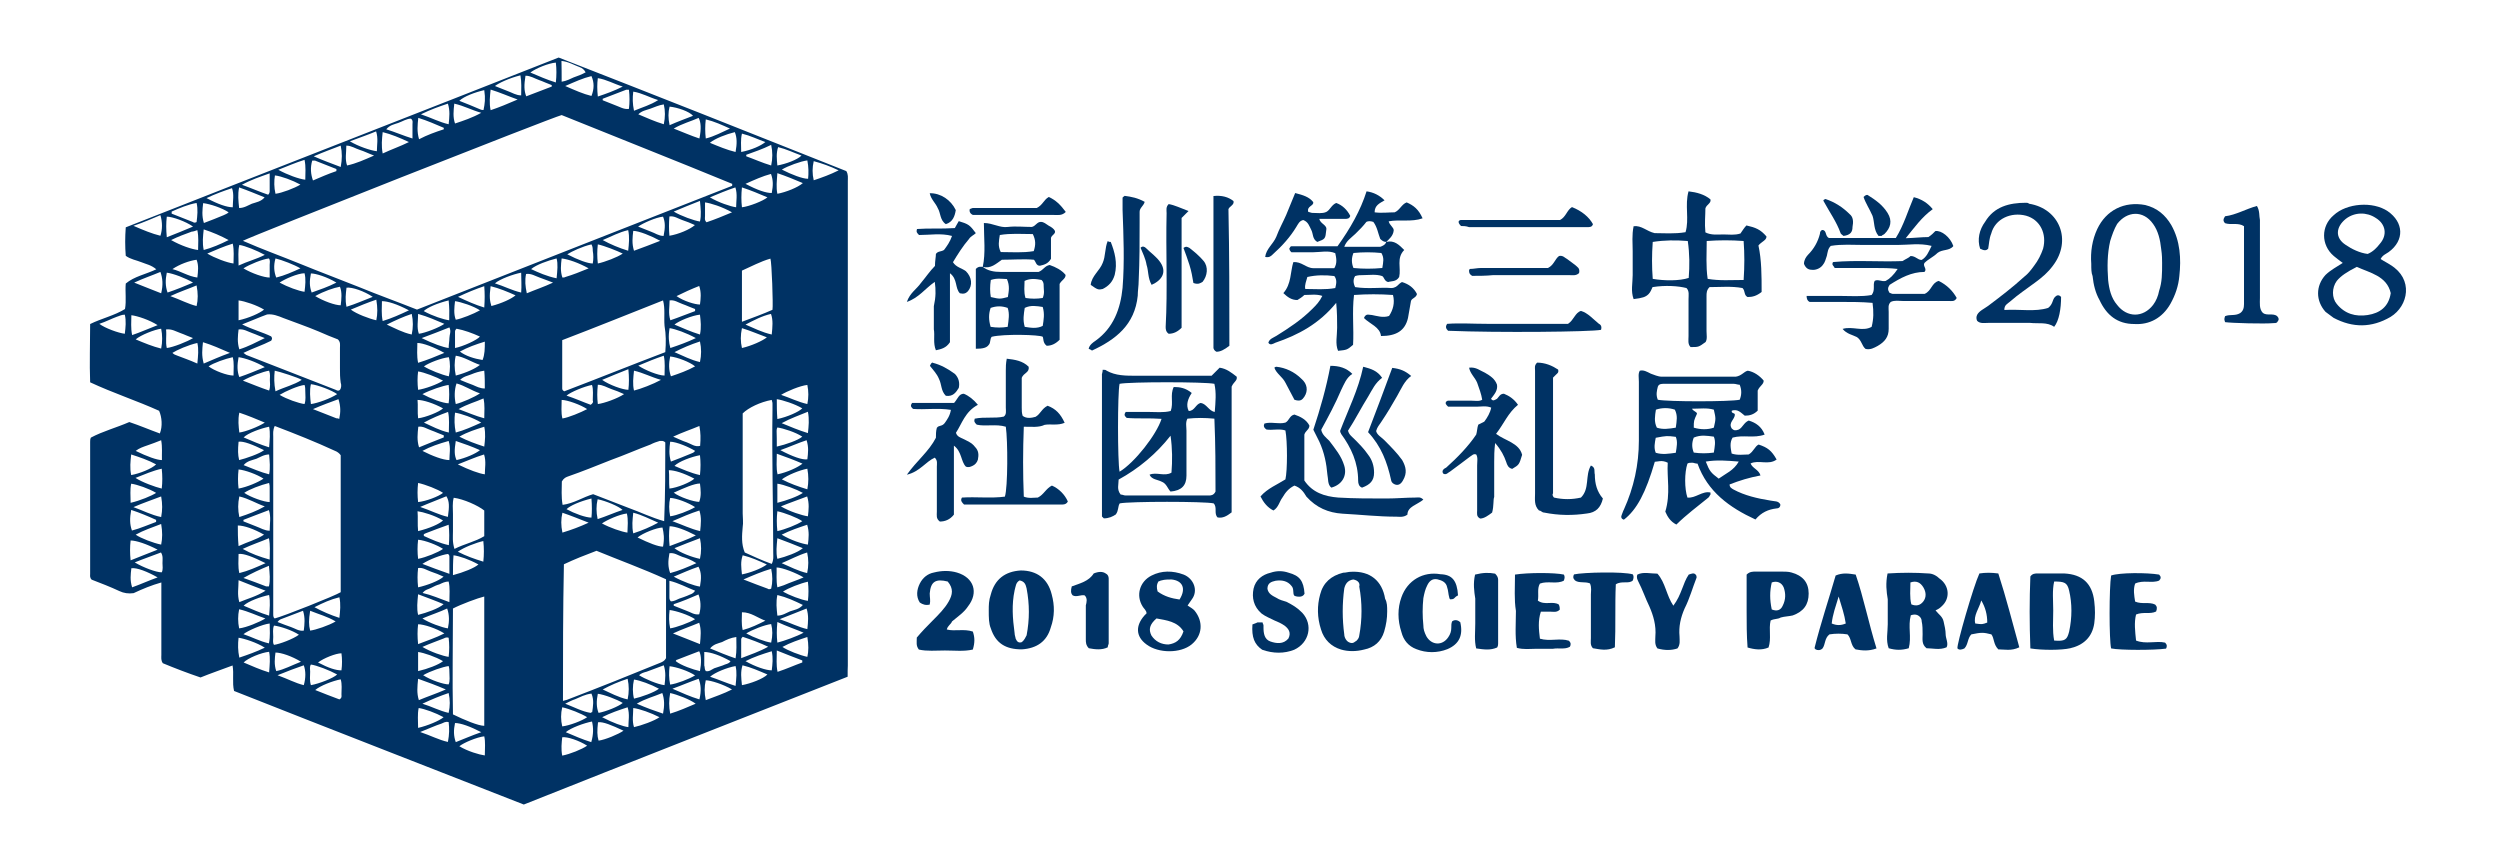 <?xml version="1.0" encoding="utf-8"?>
<svg version="1.1" xmlns="http://www.w3.org/2000/svg" xmlns:xlink="http://www.w3.org/1999/xlink" x="0px" y="0px"
	 viewBox="0 0 1334 456" enable-background="new 0 0 1334 456" xml:space="preserve">
<g id="Logo">
	<g>
		<path fill="#003264" d="M889.9,246.9c-3.2-1.6-5.3-0.5-6.9-0.5c-4.8,16.5-9.6,25.6-16.5,30.9c-1.6-0.5-1.6-1.6-1.1-2.7
			c0.5-1.1,0.5-1.6,1.1-2.7c5.3-11.7,8-24,8-36.8c0-10.7,0-20.8,0-31.4c0-2.1-0.5-4.3,0.5-5.9c2.1-0.5,3.7,0.5,5.9,1.6
			c1.6,0.5,3.7,1.6,5.9,1.6c13.9,0,27.2,0,39.4,0c3.2-0.5,4.3-2.7,6.4-3.2c3.2,0.5,6.4,2.7,8.5,5.3c0,2.1-2.1,2.7-3.2,5.3
			c0,2.7,0,6.9,0,10.7c-2.1,2.1-4.3,2.7-6.9,2.7c-2.1-1.6-3.7-3.7-6.9-2.7c-0.5,1.6,1.6,1.1,1.6,2.1c0,2.7-3.7,4.3-1.6,7.5
			c1.1,1.1,2.1,1.1,3.7,0.5c2.1-1.1,2.7-3.7,5.3-4.8c3.7,1.1,6.9,3.2,8.5,7.5c-5.9,2.1-11.2,0-17.1,1.6c-1.6,2.7-1.1,5.3-0.5,8.5
			c3.2,1.1,6.4,0.5,9.1,0.5c2.7-1.6,3.2-4.3,5.3-5.3c4.8,1.6,6.9,3.2,9.6,8c-4.3,3.2-9.6,0-13.9,2.1c1.1,2.7,4.3,3.2,5.3,6.4
			c-5.9,1.1-11.2,2.7-16.5,4.8c0,1.6,1.1,2.1,2.1,2.7c5.9,3.2,12.8,4.8,19.7,5.9c2.1,0.5,4.3,0,5.3,2.1c0,1.6-1.1,2.1-2.1,2.1
			c-4.3,0.5-8,2.1-11.2,5.9c-13.9-6.4-25.6-14.9-30.9-29.8c-1.1,0-2.1-0.5-2.7-0.5c-1.1,0-2.1,0-2.7,0.5c-1.6,4.8-1.6,13.3,0,18.1
			c4.3,0.5,8-3.7,12.3-2.7c0,0.5,0,0.5,0,1.1c-0.5,0.5-0.5,1.1-1.1,1.6c-5.9,4.8-11.7,9.1-17.1,14.4c-3.2-1.6-4.8-4.3-5.9-6.9
			C891.5,263.4,889.4,254.9,889.9,246.9z M884.6,213.3c5.3,1.1,38.4,1.1,43.7,0c1.1-2.7,1.1-5.3,0-8c-1.1,0-2.1-0.5-3.2-0.5
			c-12.3,0-25,0-37.3,0c-1.1,0-2.7,0-3.2,1.6C884.1,208.5,883.5,210.6,884.6,213.3z M894.2,228.2c0.5-3.7,1.1-6.4-0.5-9.6
			c-3.2-1.1-6.9-1.1-10.1,0c-0.5,3.2-1.1,6.4,0.5,9.6C887.3,229.3,890.5,228.8,894.2,228.2z M903.8,228.2c3.7,1.1,7.5,1.1,10.7,0
			c1.1-4.8,1.1-4.8,0-9.6c-3.7-1.1-7.5-0.5-11.7-0.5c1.1,1.6,2.7,1.6,2.7,2.7C903.8,224.5,903.8,224.5,903.8,228.2z M883.5,233.6
			c-0.5,2.7-1.1,5.3,0,8c3.7,1.1,6.9,0.5,10.7,0c0.5-3.2,1.1-5.9,0-8.5C889.4,232.5,889.4,232.5,883.5,233.6z M903.8,241.5
			c3.7,0.5,6.9,0.5,10.7,0c0.5-3.2,1.1-5.9,0-8.5c-3.7-0.5-6.9-1.1-10.7,0.5C902.7,236.2,902.7,238.9,903.8,241.5z M910.2,246.3
			c2.1,5.3,2.7,5.9,6.9,9.1c3.7-2.7,8-4.3,10.7-9.1C921.9,245.8,916,245.3,910.2,246.3z"/>
		<path fill="#003264" d="M588.4,197.3c1.1,0,1.6,0,2.1,0.5c4.8,2.7,10.1,2.7,16,2.7c11.2,0,22.4,0,33.6,0c2.1,0,4.3,0,6.4,0
			c1.6-1.6,2.7-2.7,4.3-4.3c3.7,0.5,6.4,2.7,9.1,4.8c0.5,2.1-1.6,2.7-2.7,5.3c0,21.8,0,44.8,0,67.1c-2.7,2.1-4.8,3.2-7.5,2.7
			c-2.1-2.1,0-5.3-2.1-7.5c-4.8-1.1-44.8-1.1-50.1,0c-1.1,1.6-0.5,3.7-2.1,5.9c-1.6,1.1-3.7,2.1-6.4,2.1c-0.5-0.5-0.5-0.5-0.5-0.5
			l-0.5-0.5c0-25,0-50.1,0-75.1C587.8,199.5,588.4,198.9,588.4,197.3z M648,223.4c-5.3-0.5-9.6-0.5-14.4,0c-1.1,2.1-0.5,4.3-0.5,6.4
			c0,8,0,16,0,24c0,5.3-2.7,8-8.5,8.5c-1.6-1.6-2.1-4.3-4.8-5.3c-2.1-1.1-5.3-1.1-6.4-3.7c3.7-1.6,8,1.1,11.7-1.1
			c0.5-6.4,0.5-12.8-0.5-19.7c-7.5,9.6-17.1,17.6-27.7,23.4c0,2.7-1.1,5.3,1.1,8c1.1,0,1.6,0.5,2.7,0.5c14.9,0,29.8,0,44.2,0
			c1.1,0,2.7,0,3.7-2.1C648.6,250.1,648.6,237.3,648,223.4z M648,204.8c-5.3-1.1-45.3-1.1-50.6,0c-1.1,4.8-1.1,41.6,0,46.9
			c8-4.8,19.7-19.7,22.4-28.2c-6.4-0.5-12.8,0-18.6-0.5c-1.1-1.1-1.6-1.6-0.5-3.2c3.7,0,7.5,0,11.7,0c4.3,0,8.5,0.5,12.3-0.5
			c1.6-4.3-0.5-8.5,1.6-12.8c3.2,0,6.4,0.5,9.6,3.2c-2.1,3.2-3.2,6.4-1.6,9.6c3.2,0,3.7-3.7,6.4-4.3c3.2,0.5,4.3,4.3,7.5,4.8
			C648.6,214.4,649.1,209.6,648,204.8z"/>
		<path fill="#003264" d="M739.7,129.1c4.3-1.1,6.9,1.6,9.6,4.3c-4.3,4.3-1.6,9.6-2.7,14.4c-1.6,2.7-4.3,2.1-5.9,2.7
			c-2.1-0.5-2.1-2.7-3.2-3.2c-3.2-1.1-6.9-0.5-10.1-0.5c-1.6,0-2.7,0-4.3,0.5c-1.1,1.6-1.1,3.7,0,5.9c6.9,1.1,13.9,0,19.2,0.5
			c2.1,0,3.2-1.1,3.7-1.6c0.5-0.5,1.1-1.1,2.1-1.6c3.7,1.1,6.4,3.2,8,6.4c-0.5,2.1-2.7,2.1-3.2,3.7c-0.5,3.2-1.1,5.9-1.6,9.1
			c-1.6,6.9-6.4,9.6-14.4,9.6c-0.5-4.8-5.9-6.4-9.1-9.6c1.1-2.7,2.7-1.6,4.3-1.6c2.7,0.5,5.9,1.6,9.1,0.5c2.1-3.2,3.2-6.9,2.1-11.2
			c-6.9-0.5-13.9-0.5-20.8,0c-1.1,9.1,0,18.1-0.5,26.6c-3.2,2.7-3.2,2.7-8,3.2c-1.6-3.7-0.5-8-0.5-12.3c0-4.3,0-8-0.5-13.3
			c-9.1,11.2-20.2,17.1-32.5,21.3c-1.1,0.5-2.7,1.6-3.7,0c0.5-2.1,2.7-2.7,4.3-3.7c6.9-4.3,13.3-8.5,19.2-14.4
			c2.1-2.1,3.7-3.7,5.3-6.9c-3.2-1.1-6.4-0.5-9.6-0.5c-1.1,1.1-2.7,2.1-3.7,2.7c-3.2,0-5.3-1.6-7.5-3.7c4.3-4.8,3.7-11.2,5.3-16.5
			c4.3-0.5,6.9,3.2,10.7,3.2s7.5,0,11.2,0c1.6-2.7,1.1-5.3,0.5-8c-3.7-1.6-8-0.5-11.7-0.5s-7.5,0-11.7,0c-0.5-0.5-1.1-1.1-1.1-2.1
			c0.5-0.5,0.5-1.1,1.1-1.1c5.9,0,11.2,0,17.1,0c2.7,0,5.3,0,7.5,0c6.9-9.6,12.3-19.2,15.5-29.3c3.7,0.5,6.9,2.1,9.6,4.8
			c-2.7,1.6-5.3,2.7-5.3,6.4c3.7,0.5,7.5,0,10.7,0c2.7-1.1,3.7-4.3,6.4-5.3c3.7,1.6,6.4,3.7,8.5,8.5c-5.9,2.1-12.3,0.5-18.1,1.6
			c0.5,2.1,2.7,3.2,2.7,4.8C743.4,125.9,741.3,127.5,739.7,129.1c-1.1,0-2.1-0.5-3.2-1.6c-1.1-2.7-1.6-6.4-3.7-9.1
			c-1.6-0.5-2.7-0.5-3.7,0c-1.6,2.1-3.7,4.3-5.9,6.4s-4.8,3.7-5.9,6.9c6.9,0,13.3,0,19.2,0C737.6,131.3,739.2,130.7,739.7,129.1z
			 M737.6,143c0.5-3.2,1.1-5.3-0.5-8c-4.8-0.5-10.1-0.5-14.9,0c-1.1,2.7-1.1,5.3,0,8C727.4,143.5,732.2,143.5,737.6,143z
			 M697.6,147.8c-0.5,2.1-1.6,4.3-1.1,6.4c5.3,0,10.7,0.5,16-0.5c0.5-2.1,1.1-4.3-0.5-6.4C707.2,146.7,702.4,146.7,697.6,147.8z"/>
		<path fill="#003264" d="M940,155.8c-2.7,2.1-4.8,2.7-7.5,2.7c-2.1-1.1-1.1-3.2-2.7-4.8c-5.9-1.1-11.7-0.5-17.6-0.5
			c-1.6,1.6-1.6,3.2-1.6,4.8c0,6.4,0,12.3,0,18.6c0,2.1,0.5,4.3-0.5,5.9c-3.7,2.7-3.7,2.7-8,2.7c-1.6-1.6-1.1-3.7-1.1-5.9
			c0-6.4,0-13.3,0-19.7c0-2.1,0.5-4.3-1.1-5.9c-4.3-1.1-11.2-1.6-18.1-0.5c-0.5,1.1-1.1,2.7-2.1,3.7c-1.6,1.6-3.2,2.1-8,2.7
			c-1.6-4.3-0.5-8.5-0.5-12.8c0-4.3,0-8.5,0-12.8c0-4.3-0.5-8.5,0.5-13.3c4.3-0.5,6.9,2.7,11.2,3.7c4.8,0,10.7,0.5,16.5-0.5
			c2.1-6.9-0.5-14.4,1.6-21.8c4.3,0.5,8.5,1.6,11.7,4.3c0.5,2.1-2.1,2.7-2.7,4.8c0,3.7-0.5,8,0,12.8c3.2,1.6,6.4,1.1,9.6,1.1
			s5.9,0.5,9.1-0.5c1.1-1.6,2.1-3.2,3.2-4.3c4.8,1.1,7.5,2.1,10.7,5.9c0,2.1-2.7,2.7-4.3,4.8C940,138.7,940,147.2,940,155.8z
			 M930.4,149.4c0.5-7.5,0.5-13.9,0-20.8c-6.9-0.5-12.8-0.5-19.7,0c0,6.9-0.5,13.3,0.5,20.2C917.6,149.9,923.5,149.4,930.4,149.4z
			 M881.9,129.1c-0.5,6.9-0.5,13.3,0,19.7c6.4,1.1,14.4,1.1,19.2-0.5c0.5-6.4,0.5-12.8-0.5-19.7
			C894.2,128.1,888.3,128.1,881.9,129.1z"/>
		<path fill="#003264" d="M1029,126.5c1.6-1.1,2.7-2.1,3.7-3.2c3.2-0.5,8,3.2,9.6,8c-2.1,2.7-5.9,1.6-8.5,3.7
			c-2.1,2.1-4.8,3.2-6.9,5.3c-1.1,1.6,1.6,3.2,0,4.8c-6.9,0-12.8,3.2-18.6,6.9c-1.1,1.6-1.1,2.7,0,4.3c0.5,0,1.1,0.5,1.6,0.5
			c5.9,0,11.7,0,17.1,0c3.7-1.6,3.7-5.9,7.5-6.9c4.3,2.1,7.5,5.3,9.6,9.1c-1.1,2.1-2.7,1.6-4.3,1.6c-8,0-16.5,0-24.5,0
			c-2.1,0-4.3-0.5-6.4,0.5c-1.6,1.6-1.1,3.2-1.1,5.3c0,3.2,0,5.9,0,9.1c0,4.3-2.1,6.9-5.9,9.1c-2.1,1.1-3.7,2.1-6.4,1.6
			c-2.1-1.6-2.1-4.8-4.8-6.4c-2.1-1.1-5.3-1.6-7.5-4.3c5.3-1.6,10.7,1.6,15.5-1.1c1.1-4.3,1.1-8,0.5-12.8
			c-5.9-0.5-11.2-0.5-17.1-0.5c-5.9,0-11.2,0-16.5,0c-1.1-0.5-1.6-1.6-1.6-3.2c5.9,0,11.7,0,17.6,0s11.7,0.5,17.1-0.5
			c2.1-2.7,0.5-5.3,1.6-7.5c1.6-1.1,3.7,0.5,5.9,0c2.1-1.1,4.3-3.2,6.4-6.4c-4.3-0.5-8-0.5-11.7-0.5s-7.5,0-10.7,0
			c-3.7,0-7.5,0-11.2,0c-0.5-1.1-1.6-1.6-1.1-2.7c0,0,0-0.5,0.5-0.5c12.3-1.1,24.5,0,36.8-0.5c1.6-1.1,3.2-1.6,4.3-2.7
			c2.7,0,3.7,2.1,5.9,2.1c2.7-1.6,3.7-4.3,5.3-7.5c-6.4-1.6-12.3-0.5-18.1-0.5c-5.9,0-12.3,0-18.1,0c-5.9,0-11.7-0.5-17.6,0.5
			c-1.6,1.6-1.6,3.2-2.1,5.3c-0.5,1.6-1.1,3.7-2.1,4.8c-1.1,1.6-3.2,2.7-5.3,2.7c-2.1,0-3.7-0.5-4.8-3.2c0-2.1,1.1-3.7,2.1-4.8
			c3.2-3.2,5.3-6.9,6.4-11.2c0-1.1,0.5-2.1,1.6-2.1c2.1,0.5,1.1,3.2,3.2,4.3c11.7,0,24,0,35.7,0c4.3-6.9,6.4-14.4,9.6-21.8
			c4.3,1.1,7.5,3.2,10.1,6.4c-5.9,4.3-9.6,9.6-14.4,15.5C1021.5,127,1025.3,126.5,1029,126.5z"/>
		<path fill="#003264" d="M1250.1,140.3c-2.1-1.6-3.7-2.7-4.8-3.7c-6.9-5.9-6.9-16,0-21.8c6.9-6.4,20.8-7.5,28.8-2.1
			c8.5,5.9,9.1,15.5,0.5,21.8c-1.6,1.1-3.2,1.6-4.3,3.7c1.6,1.1,3.7,2.1,5.3,3.2c12.3,7.5,9.6,21.8,0,27.7
			c-10.1,5.9-20.2,5.9-30.4,0.5c-1.6-1.1-2.7-2.1-4.3-3.2c-5.3-5.9-5.3-13.9,0-19.7C1243.7,144,1246.9,142.4,1250.1,140.3z
			 M1257.6,142.4c-5.3,2.7-8.5,4.8-10.7,7.5c-2.7,3.7-2.7,9.1,0,12.3c4.3,5.3,10.1,6.9,16.5,5.9s11.2-4.3,12.3-11.7
			C1273.6,147.2,1264.5,145.6,1257.6,142.4z M1263.4,135.5c2.7-1.1,4.8-3.2,6.4-5.3c4.3-4.8,3.2-10.7-2.1-13.9
			c-4.8-3.2-11.2-3.2-16,0.5c-5.3,4.3-5.9,10.1,0,13.9C1254.9,132.9,1259.2,135,1263.4,135.5z"/>
		<path fill="#003264" d="M1115.9,140.8c-0.5-6.4,0.5-12.8,3.2-18.6c4.8-10.1,14.4-14.9,25.6-12.8c6.4,1.6,10.7,5.3,13.9,10.7
			c4.8,8.5,5.3,18.1,4.3,27.2c-0.5,5.3-2.1,10.1-4.8,14.9c-4.3,7.5-11.2,11.2-19.2,10.7c-9.1,0-14.9-4.8-18.6-12.8
			c-2.1-3.7-3.2-8-3.7-12.8C1115.9,145.6,1115.9,143.5,1115.9,140.8z M1153.7,140.3c0-1.6,0-4.3-0.5-7.5c-0.5-4.8-1.6-9.6-4.3-13.3
			c-5.3-7.5-13.9-6.9-19.2,0c-1.6,2.7-2.7,5.9-3.7,9.1c-1.6,6.9-1.6,13.9-1.1,20.8c0.5,4.8,1.6,9.6,4.8,13.3
			c5.3,6.9,13.9,6.9,19.2,0c1.6-2.1,2.7-4.8,3.2-7.5C1153.7,150.4,1153.7,146.2,1153.7,140.3z"/>
		<path fill="#003264" d="M524.4,142.4c2.7,2.1,5.9,2.7,9.6,2.7c6.9,0,14.4,0,20.2,0c2.7-1.1,3.2-3.2,5.9-3.7
			c3.2,1.1,6.4,2.7,8.5,5.3c0,2.1-2.1,2.7-3.2,4.8c0,9.6,0,19.7,0,29.8c-2.1,2.1-4.3,3.2-6.9,3.2c-2.1-1.6-1.6-3.7-2.1-4.8
			c-1.6-1.1-20.8-1.6-27.2,0c-1.1,1.1-0.5,3.2-1.6,4.3c-1.1,1.6-3.2,2.1-6.9,2.1c0-14.4,0-28.8,0-42.6
			C522.3,141.9,523.4,142.4,524.4,142.4L524.4,142.4z M556.4,163.8c-3.2-0.5-6.4-1.1-9.6,0.5c-0.5,3.2-1.1,6.4,0,10.1
			c3.2,0.5,6.4,1.1,9.6-0.5C556.9,170.7,557.5,167.5,556.4,163.8z M537.7,174.4c0.5-3.7,1.1-6.9,0-10.1c-3.2-1.1-5.9-1.1-9.1,0
			c-1.1,3.2-1.1,6.4,0,10.1C531.9,174.9,534.5,174.9,537.7,174.4z M556.4,159c1.1-2.7,0.5-4.3,0.5-6.4c0-1.1,0-2.1-1.1-3.2
			c-2.7-0.5-5.9-1.1-9.1,0.5c0,2.7-0.5,5.9,0.5,9.1C550.5,159.5,553.2,159.5,556.4,159z M528.7,149.4c-0.5,3.2-0.5,6.4,0,9.1
			c4.8,1.1,4.8,1.1,9.1,0c0.5-3.2,1.1-5.9-0.5-9.6C534.5,148.8,531.9,148.3,528.7,149.4z"/>
		<path fill="#003264" d="M546.3,227.7c-0.5,12.8-0.5,25,0,37.3c2.7,1.1,5.3,0.5,7.5,0.5c3.2-1.6,4.3-4.8,7.5-6.4
			c3.7,1.6,6.9,4.8,8.5,8.5c-0.5,1.1-1.6,1.6-2.7,1.6c-17.6,0-35.2,0-52.7,0c-1.1-1.1-2.1-2.1-1.1-3.7c7.5-0.5,15.5,0.5,22.9-0.5
			c1.6-4.8,1.6-29.8,0.5-37.3c-5.3-1.6-10.7,0-15.5-1.1c-1.1-1.1-1.6-1.6-1.1-3.2c5.3-1.1,10.7,0,15.5-1.1c1.6-1.1,1.1-3.2,1.1-4.8
			c0-6.4,0-13.3,0-19.7c0-2.1,0-3.7,0.5-6.4c4.3,0.5,8.5,1.1,11.7,4.3c0.5,3.2-2.7,3.2-3.7,5.9c0,4.8,0,10.1,0,16
			c0,1.6,0,2.7,0.5,4.3c2.1,1.6,4.8,1.1,6.9,0.5c2.7-1.6,3.2-4.3,6.4-5.9c4.3,1.6,6.9,4.3,9.1,9.1c-3.7,1.6-7.5,0.5-10.7,1.1
			C554.3,228.2,550.5,227.7,546.3,227.7z"/>
		<path fill="#003264" d="M1069.5,165.4c8.5-0.5,16.5,1.1,23.4-1.1c2.7-2.1,2.1-4.3,3.7-5.9c1.1-1.1,2.1-1.1,3.2,0
			c0,6.4-1.1,12.8-3.7,16c-3.7-2.7-8.5-1.6-12.8-2.1c-7.5,0-14.9,0-22.4,0c-2.1,0-4.3,0.5-5.9-1.1c-0.5-1.1-0.5-2.1,0-3.2
			c1.1-2.1,3.7-3.2,5.9-4.8c6.4-4.8,13.3-10.1,19.2-15.5c2.1-1.6,3.7-3.7,5.3-5.9c2.1-2.7,3.7-5.9,4.8-9.1c2.1-8-1.6-15.5-9.1-17.6
			c-8-2.1-16.5,1.6-18.6,9.6c-1.1,2.7-1.1,5.3-1.6,8c-1.1,1.1-2.1,1.1-4.3,0c-1.6-4.8-0.5-10.1,2.7-14.4c4.8-8,12.8-10.1,21.8-10.1
			c0.5,0,1.1,0,1.6,0.5c16.5,2.7,22.9,19.7,12.8,33c-2.7,3.7-5.9,6.4-9.6,9.1c-4.3,3.2-9.1,6.4-13.3,10.1
			C1071.1,162.2,1069.5,162.7,1069.5,165.4z"/>
		<path fill="#003264" d="M796.2,273.5c-2.1,1.6-4.3,3.2-6.4,3.2c-2.1-1.1-1.6-2.7-1.6-4.3c0-8,0-16,0-24c0-2.1,0.5-4.3-0.5-5.9
			c-1.6-0.5-2.1,0.5-3.2,1.1c-3.7,2.7-6.9,5.3-10.7,8c-1.1,0.5-2.1,2.1-3.7,1.1c-1.1-1.6,0.5-2.7,1.6-3.2c5.9-5.3,11.7-11.2,16-17.6
			c0.5-1.6,0.5-3.7,1.1-5.3c1.1-0.5,2.1-1.1,3.2-1.6c1.6-2.1,3.2-4.8,3.7-7.5c-2.7-1.1-5.3-0.5-7.5-0.5c-2.7,0-5.3,0-8,0
			s-5.3,0-7.5,0c-1.1-1.1-1.6-1.6-1.1-2.7c0.5,0,0.5-0.5,1.1-0.5c4.3,0,8,0,12.3,0c2.1,0,4.3,0.5,5.9-0.5c-0.5-3.2-1.6-5.9-2.7-9.1
			c-1.1-2.7-3.7-4.8-4.3-8c3.7-0.5,5.9,1.6,8.5,2.7c2.7,1.6,5.3,3.2,6.4,6.4c0.5,3.2-1.6,5.3-3.2,7.5c1.1,1.6,2.1,0.5,3.2,0
			c1.1-1.1,1.6-2.7,3.7-2.7c2.7,1.1,5.3,2.7,7.5,5.9c-5.3,4.3-7.5,10.1-11.7,15.5c4.8,3.7,12.3,4.8,13.9,11.2
			c-1.6,5.3-1.6,5.3-5.3,7.5c-2.1-0.5-2.7-2.1-3.2-3.7c-1.1-3.2-2.7-6.4-5.9-10.1c-0.5,4.3-0.5,6.9-0.5,10.1c0,3.2,0,6.4,0,9.6
			s0,5.9,0,9.1C796.7,266.6,797.2,269.8,796.2,273.5z"/>
		<path fill="#003264" d="M1007.2,306c7.5-0.5,14.9-0.5,21.8,0c2.1,0,4.3,1.1,5.9,2.7c5.3,3.7,5.9,10.7,1.1,14.9
			c-1.1,1.1-2.1,1.6-3.2,2.1c1.6,2.1,3.7,3.2,4.3,5.9c0.5,2.1,1.1,4.8,1.1,6.9c0,2.1,1.6,4.8,0.5,6.9c-3.7,1.6-7.5,0.5-10.7,0.5
			c-2.7-2.1-2.1-4.8-2.1-7.5c0-2.1,0-4.8-0.5-6.9c0-1.6-1.1-2.7-2.1-3.2c-1.1-0.5-2.1-0.5-3.7,0c-1.6,5.9,0.5,11.7-1.1,17.6
			c-3.7,1.1-6.9,1.1-10.7,0c-1.6-4.3-0.5-8.5-0.5-12.8c0-4.3,0-9.1,0-13.3C1006.6,315.6,1006.1,311.3,1007.2,306z M1019.4,310.8
			c0,3.7-0.5,8,0.5,11.7c2.7,1.1,4.8,0.5,6.4-1.6c1.6-2.1,1.6-4.8,0-7.5C1024.7,310.8,1022.6,309.7,1019.4,310.8z"/>
		<path fill="#003264" d="M690.7,259.1c-3.2,1.6-4.8,3.7-6.4,6.4c-1.6,2.1-2.1,5.3-4.8,6.9c-3.2-1.6-5.3-4.3-6.9-7.5
			c3.7-4.3,9.1-6.4,13.3-9.1c1.1-4.8,1.1-20.2,0-26.1c-3.2-1.1-6.9,0-10.1-0.5c-1.6-1.1-1.6-2.1-1.1-3.2c3.7-1.1,7.5,0.5,11.2-0.5
			c2.1-1.1,2.1-3.7,4.8-4.3c3.2,1.1,6.4,2.7,8,5.9c0,2.1-2.1,2.7-2.7,4.8c0,8,0,16.5,0,24.5c4.3,6.4,10.7,8.5,18.1,9.1
			c8.5,0.5,17.1,0.5,25.6,0.5c5.3,0,10.7-0.5,15.5-0.5c1.6,0,2.7-0.5,4.3,1.1c-3.2,2.7-8.5,3.7-8.5,8c-2.1,1.6-4.3,1.1-5.9,1.1
			c-9.6,0-19.2-1.1-28.8-1.6c-7.5-0.5-13.9-3.2-19.2-9.1C695.5,262.3,693.9,260.2,690.7,259.1z"/>
		<path fill="#003264" d="M1083.4,346c-0.5-13.3-0.5-26.1,0-38.4c1.1-1.6,2.7-1.6,3.7-1.6c4.8,0,9.6,0,14.4,0
			c9.6,0.5,14.9,5.3,16,14.9c0.5,4.3,0.5,8,0,11.7c-1.1,7.5-5.9,11.7-12.8,13.3C1099.9,347,1089.7,347,1083.4,346z M1096.1,310.3
			c-1.1,4.8-0.5,10.1-0.5,15.5c0,5.3-0.5,10.7,0.5,16c5.9,0.5,6.9-0.5,8-4.8c1.6-7.5,1.6-14.9,0-21.8
			C1103.1,310.8,1101.5,310.3,1096.1,310.3z"/>
		<path fill="#003264" d="M829.2,265.5c4.8,1.1,9.6,1.1,14.4,0c4.8-4.8,2.1-11.7,5.3-17.1c2.7,1.1,1.6,3.2,2.1,4.8
			c0,4.8,1.1,9.1,4.3,12.8c-1.1,4.8-3.7,7.5-8.5,8c-7.5,1.1-14.9,1.1-22.9-0.5c-1.1,0-1.6-1.1-2.7-1.1c-2.7-2.7-2.1-5.9-2.1-9.1
			c0-18.6,0-36.8,0-55.4c0-3.2,0-6.9,0-10.1c0-1.6-0.5-2.7,1.1-4.3c4.3,0,8,1.6,11.2,3.7c0.5,1.6-0.5,2.1-1.1,2.7
			c-0.5,0.5-1.1,1.1-1.6,1.6c0,20.8,0,41,0,61.8C828.1,263.9,828.7,265,829.2,265.5z"/>
		<path fill="#003264" d="M527.6,325.7c0-2.7,0-5.3,1.1-8.5c2.1-8,7.5-12.3,16-12.8c8.5,0,14.4,4.3,16.5,12.8
			c1.6,5.9,1.6,11.7-0.5,17.6c-2.1,7.5-7.5,11.2-15.5,11.7c-8.5,0-13.9-3.2-16.5-11.2C527.6,332.7,527.6,329.5,527.6,325.7z
			 M544.1,309.7c-2.1,1.1-2.1,3.2-2.7,5.3c-1.6,7.5-1.1,14.9,0,22.9c0,1.1,0.5,2.1,0.5,2.7c0.5,1.1,1.1,2.7,3.2,2.1
			c1.6-1.1,2.1-2.7,2.7-3.7c1.6-8.5,1.6-16.5,0-25C547.3,311.9,546.8,310.3,544.1,309.7z"/>
		<path fill="#003264" d="M740.2,326.3c0,3.7-0.5,6.9-1.6,10.7c-1.6,5.3-5.3,8.5-10.7,9.6c-4.3,1.1-8.5,1.1-12.3,0
			c-5.3-1.6-9.1-5.3-10.7-10.7c-2.1-6.4-2.1-12.8-0.5-18.6c1.6-6.4,5.9-10.1,12.3-11.7c1.6,0,2.7-0.5,4.3-0.5
			c10.1-0.5,16.5,4.8,18.1,14.4C740.2,321.5,740.2,323.6,740.2,326.3z M722.1,309.2c-3.2,0.5-4.3,2.7-4.8,4.8
			c-1.1,8-1.1,16.5,0,24.5c0,1.6,1.1,3.7,2.7,4.3c1.1,0.5,2.1,0.5,3.2-0.5c1.1-0.5,2.1-2.1,2.1-3.2c1.6-8.5,1.6-17.6,0-26.1
			C725.8,311.3,724.8,309.7,722.1,309.2z"/>
		<path fill="#003264" d="M514.3,210.1c2.7,1.1,5.3,3.2,7.5,5.9c-6.9,3.7-8.5,10.1-11.7,14.9c0.5,2.1,2.7,2.7,3.7,3.2
			c2.1,1.1,4.8,2.1,6.4,4.3c2.1,2.1,2.1,4.3,1.6,6.9c-0.5,1.6-1.6,2.7-2.7,3.2c-1.1,0.5-2.1,1.1-3.7,0.5c-2.7-2.7-2.1-8-6.4-11.2
			c0,12.8,0,25,0,36.8c-2.1,2.7-4.8,3.7-7.5,3.7c-2.1-1.6-1.6-3.2-1.6-5.3c0-8,0-16,0-24c0-1.6,0.5-3.2-1.1-4.8
			c-4.8,2.1-8,7.5-14.9,9.1c5.3-7.5,11.7-12.3,15.5-19.7c0-1.6,0-3.7,0.5-5.3c1.1-1.6,2.7-0.5,4.3-2.7c1.1-1.6,2.7-3.7,3.2-6.9
			c-6.9-1.1-13.9,0-20.2-0.5c-1.1-1.1-1.6-1.6-0.5-3.2c7.5,0,14.9,0,22.4,0C511.1,212.8,511.6,210.1,514.3,210.1z"/>
		<path fill="#003264" d="M498.8,150.4c-5.3,3.7-8.5,8.5-14.9,10.7c1.6-4.8,5.3-6.9,7.5-10.1c2.7-3.2,4.8-6.4,7.5-9.1
			c0-2.7,0.5-4.8,0.5-6.4c1.1-1.6,2.7-1.1,4.3-2.1c1.6-2.1,3.2-4.3,4.3-7.5c-5.9-1.6-11.7-0.5-17.6-0.5c-1.1-1.1-1.6-1.6-1.1-3.2
			c6.4-0.5,12.8,0,20.2-0.5c0.5-1.1,1.6-2.7,2.1-3.7c5.3,1.6,5.9,2.1,9.1,6.4c-1.1,1.1-2.7,1.6-3.7,3.2c-3.2,3.7-5.9,8-8.5,12.3
			c1.6,2.7,4.8,3.2,6.9,4.8c3.2,3.2,3.7,7.5,1.1,10.7c-1.1,1.1-2.1,1.6-4.3,1.1c-2.7-2.7-1.1-7.5-5.3-10.7c0,12.8,0,25.6,0,36.8
			c-2.1,3.2-4.8,3.7-7.5,4.3c-1.6-3.7-0.5-8-1.1-11.2c0-4.3,0-8,0-12.3C499.4,158.4,499.4,154.7,498.8,150.4z"/>
		<path fill="#003264" d="M944.8,331.1c-1.1,4.8,0.5,9.6-1.1,14.4c-3.7,1.6-7.5,1.1-11.2,0c-0.5-6.4-0.5-13.3-0.5-19.7
			c0-6.4,0-13.3,0-19.2c1.6-1.6,3.2-1.6,4.8-1.6c4.8,0,9.1,0,13.9,0c1.6,0,3.7,0,5.3,0.5c5.9,1.6,9.1,5.3,9.1,11.2
			s-2.7,9.6-8.5,11.7c-2.1,0.5-4.3,0.5-6.4,1.1C948.6,330.5,947,330,944.8,331.1z M945.4,325.2c2.7,1.1,4.8,0.5,5.9-2.1
			c1.6-3.2,1.6-6.4,0.5-9.6c-1.1-2.7-3.7-3.7-6.4-2.7C944.3,315.6,944.3,319.9,945.4,325.2z"/>
		<path fill="#003264" d="M633.7,323.1c1.6,1.1,2.7,1.6,3.7,2.7c4.8,5.9,4.3,13.3-1.6,18.1c-5.9,4.8-17.6,4.8-24,0
			c-5.9-4.3-5.9-10.1-1.1-15.5c0.5-0.5,1.1-1.1,1.1-1.1c0-1.6-1.6-2.7-2.1-3.7c-3.7-5.9-1.6-13.3,4.8-16.5
			c5.3-2.7,11.2-2.7,17.1-0.5c5.3,2.1,8,8.5,4.3,13.3C635.3,320.9,634.7,321.5,633.7,323.1z M631.5,336.9c-3.2-5.3-9.1-5.9-14.4-6.9
			c-3.7,3.2-4.3,5.9-2.7,9.1c2.1,3.2,5.3,4.8,9.1,4.8C627.3,343.3,629.9,341.7,631.5,336.9z M617.7,315.6c3.7,2.7,7.5,3.7,11.7,4.3
			c3.7-5.9,1.6-10.1-4.3-10.7c-1.6,0-3.7,0-5.3,0.5c-0.5,0-1.1,0.5-1.6,0.5C617.1,311.9,617.1,313.5,617.7,315.6z"/>
		<path fill="#003264" d="M505.2,335.9c4.3,1.1,9.1-0.5,13.9,1.1c1.1,3.2,1.1,5.9,0,9.6c-4.8,1.1-9.6,0.5-14.9,0.5
			c-4.8,0-9.6,0.5-13.9-0.5c-1.6-2.1-1.1-3.7-1.1-6.4c2.7-3.2,5.3-5.9,8.5-9.1c3.2-3.2,6.4-6.4,8.5-10.1c2.1-3.7,2.7-6.9-0.5-10.7
			c-6.4-1.6-9.1,0-9.6,6.4c0,2.1,0.5,3.7,0,5.9c-2.1,0.5-3.7,0-5.3-1.1c-2.1-3.2-1.6-6.9,0-10.1c1.6-3.2,4.3-5.3,7.5-5.9
			c4.3-1.1,8.5-1.1,12.3,0c9.1,2.7,11.7,10.7,5.9,18.1c-2.1,3.2-5.3,5.3-8.5,8C507.4,333.2,505.8,333.7,505.2,335.9z"/>
		<path fill="#003264" d="M668.3,333.2c1.1-0.5,1.6-0.5,2.7-1.1c0.5,0,1.6,0,2.7,0c0,0.5,0.5,1.1,0.5,1.6c0,0.5,0,0.5,0,1.1
			c0,3.2,0.5,6.4,3.7,7.5c3.2,1.1,6.9,1.6,9.6-1.6c1.6-3.2,0-5.3-2.1-6.9c-1.6-1.1-3.7-2.1-5.3-2.7c-2.1-1.1-4.8-2.1-6.9-3.7
			c-4.3-3.7-5.3-8.5-4.3-13.3c1.1-4.8,4.8-7.5,9.1-8.5c3.2-1.1,6.4-1.1,9.6,0c5.9,1.6,8,4.3,8.5,11.2c-0.5,1.1-1.6,1.6-2.7,1.6
			c-0.5,0-1.6,0-2.7-0.5c-1.1-1.1,0-3.7-1.6-5.3c-2.1-2.7-5.3-3.2-8.5-2.7c-2.1,0.5-4.3,1.1-4.3,4.3c0.5,2.7,2.7,3.7,4.8,4.8
			c1.6,1.1,3.7,1.6,5.3,2.1c3.2,1.6,5.9,3.2,8.5,5.9c5.9,6.4,3.7,16-4.3,19.7c-5.3,2.1-11.2,2.1-17.1,0
			C669.4,343.9,667.8,340.1,668.3,333.2z"/>
		<path fill="#003264" d="M1056.2,306c3.2-0.5,6.4-0.5,10.1,0c4.3,13.3,7.5,26.1,11.2,39.4c-4.3,2.1-8,1.1-11.2,1.1
			c-2.7-2.7-2.1-5.9-3.7-8c-4.3-1.1-5.3-1.1-10.7,0c-2.1,2.1-1.6,5.3-3.7,7.5c-1.1,0.5-2.7,1.1-3.7,0
			C1043.9,344.4,1053,312.9,1056.2,306z M1057.2,320.4c-1.1,4.3-4.3,8-3.2,12.3c3.7,0.5,3.7,0.5,6.4-0.5
			C1060.4,327.9,1059.4,324.1,1057.2,320.4z"/>
		<path fill="#003264" d="M1001.3,346c-4.3,1.6-8,1.1-11.2,0.5c-2.7-2.1-2.1-5.9-4.3-8c-3.2-0.5-6.4-0.5-9.6,0
			c-2.7,2.1-2.1,5.3-3.7,7.5c-1.1,1.1-2.7,1.1-3.7,0.5l-0.5-0.5v-0.5c3.2-12.8,7.5-25.6,11.2-38.4c3.7-1.6,6.9-1.1,10.7-0.5
			C994.4,318.8,997,332.1,1001.3,346z M981.1,318.3c-1.6,5.3-3.2,9.6-3.7,14.4c2.7,1.1,4.8,1.1,7.5,0
			C984.2,327.9,982.7,323.6,981.1,318.3z"/>
		<path fill="#003264" d="M656,184.5c-2.7,2.1-4.8,3.2-6.9,3.2c-1.1-0.5-1.6-1.6-1.6-2.1c0-27.2,0-53.8,0-81c4.3-0.5,8,0.5,10.7,2.7
			c0.5,2.1-2.1,2.7-2.7,4.3C656,135.5,656,160,656,184.5z"/>
		<path fill="#003264" d="M1126.5,346c-1.1-4.3-1.1-32.5,0-38.9c4.3-1.6,19.2-1.6,25.6-0.5c1.1,1.1,1.1,2.1,0,3.2
			c-3.7,1.6-8.5-0.5-12.8,1.6c-1.1,3.2-0.5,6.4,0,9.6c3.7,1.6,7.5,0,10.7,1.6c1.1,1.1,1.1,2.1,0.5,3.7c-3.2,1.6-6.9,0-10.7,1.6
			c-1.1,4.3-0.5,9.1,0,13.9c5.3,2.1,10.7,0,15.5,1.1c1.1,1.1,1.1,2.1,0.5,3.2C1149.4,347,1131.3,347,1126.5,346z"/>
		<path fill="#003264" d="M808.4,306.6c6.9-1.1,21.3-1.1,26.1,0c0.5,1.1,0.5,1.6,0,3.2c-3.7,2.1-8.5,0-12.8,1.6
			c-1.6,2.7-0.5,5.9-1.1,9.1c3.7,2.7,8,0,11.2,2.1c0.5,1.1,0.5,2.1,0.5,2.7c-1.6,1.6-3.2,1.1-4.8,1.1c-1.6,0-3.7,0-5.3,0
			c-1.6,4.8-1.1,9.6-0.5,14.4c5.3,1.6,10.7-0.5,15.5,1.1c1.1,1.1,1.1,2.1,0.5,3.2c-2.7,1.6-5.9,0.5-9.1,1.1c-3.2,0-5.9,0-9.1,0
			s-6.4,0.5-10.1-0.5c-1.1-6.4-0.5-13.3-0.5-19.7C807.9,319.9,808.4,313.5,808.4,306.6z"/>
		<path fill="#003264" d="M778,317.7c-1.1,0.5-1.6,1.1-2.1,1.6c-0.5,0.5-1.6,0.5-2.1,0.5c0,0-0.5-0.5-0.5-1.1
			c-0.5-1.6-0.5-3.7-1.1-5.3c-0.5-2.7-2.7-3.7-5.3-4.3c-2.7-0.5-4.3,1.1-5.3,3.2c-1.1,2.1-1.6,4.3-2.1,6.9c-0.5,4.8-0.5,9.6,0,14.4
			c0,2.1,0.5,3.7,1.6,5.9c2.7,4.8,8.5,5.3,11.7,0.5c1.1-1.6,1.6-3.2,1.6-4.8c0-1.6,0-2.7,0.5-3.7c1.6-1.1,3.2-0.5,4.3,0.5
			c1.6,6.9-0.5,11.7-6.9,14.4c-5.3,2.1-11.2,2.1-16.5,0c-4.3-1.6-6.9-4.8-8-9.1c-2.1-6.4-2.1-12.8,0-18.6
			c3.2-9.1,11.7-13.9,20.8-12.3C774.8,306.6,777.5,309.7,778,317.7z"/>
		<path fill="#003264" d="M580.9,186.1c0.5-2.1,2.1-3.2,3.7-4.3c9.6-6.9,13.3-17.1,14.4-28.2c1.1-13.9,0.5-27.7,0-41.6
			c0-2.1,0-4.3,0-6.4c0-0.5,0.5-0.5,1.1-1.1c3.7,0.5,6.9,1.1,10.7,3.2c-0.5,2.1-2.7,3.2-2.7,5.3s0,4.3,0,5.9c0,10.1,0,20.2-0.5,30.9
			c0,2.7-0.5,5.3-0.5,8c-1.6,15.5-11.7,23.4-24.5,29.3C582.5,186.7,582,186.7,580.9,186.1z"/>
		<path fill="#003264" d="M848.4,311.3c-2.7-1.1-5.9,0-8-1.6c-1.1-1.1-1.1-2.1-0.5-3.2c4.8-1.1,26.6-1.6,31.4,0
			c0.5,1.1,0.5,1.6,0,3.2c-2.1,2.1-5.9,0-9.1,2.1c-0.5,10.7,0,22.4-0.5,33.6c-4.3,2.1-8,1.1-11.7,0.5c-1.6-1.6-1.1-3.7-1.1-5.3
			c0-8,0-15.5,0-23.4C848.9,315.6,849.4,313.5,848.4,311.3z"/>
		<path fill="#003264" d="M1204.3,109.9c1.6,2.7,1.1,5.3,1.6,7.5c0,13.9,0,27.7,0,41.6c0,2.7-0.5,5.9,1.6,8c2.1,1.6,5.3,0,7.5,1.6
			c1.1,1.1,1.1,2.1,0.5,2.7c-0.5,1.1-1.1,1.1-2.1,1.1c-5.3,0.5-22.4,0-26.1-0.5c-0.5-1.6-0.5-1.6,0-3.2c2.7-1.1,5.3,0,8-1.6
			c1.6-1.1,2.1-2.7,2.1-4.8c0-13.9,0-27.7,0-41.6c-3.2-2.1-6.9-0.5-10.1-1.6c-1.1-1.1-1.1-2.1,0-3.7
			C1193.1,114.7,1198.4,111.5,1204.3,109.9z"/>
		<path fill="#003264" d="M901.1,306.6c1.6-0.5,2.7-1.1,3.7,0c0.5,0.5,0.5,1.1,0.5,1.6c-2.1,5.3-3.7,11.2-6.4,16.5
			c-2.1,4.8-3.2,9.6-2.7,14.9c0,2.1,0.5,4.3-1.1,6.4c-3.2,1.1-6.9,1.1-10.7,0c-1.6-2.1-1.1-4.3-1.1-6.4c0.5-5.9-1.1-11.2-3.2-16
			c-2.1-4.3-3.7-9.1-5.9-13.3c-0.5-1.1-1.1-2.1-0.5-3.7c3.2-1.6,6.9-0.5,10.7-0.5c4.3,4.8,4.8,11.7,8.5,17.1
			C897.4,317.2,897.9,311.3,901.1,306.6z"/>
		<path fill="#003264" d="M578.8,317.7c-2.1-0.5-4.3,1.1-6.4,0c-1.1-1.1-1.1-2.7-0.5-4.8c4.3-1.6,9.1-2.7,11.7-6.9
			c2.7-1.1,4.8-1.1,6.4,0c1.1,0.5,1.6,1.6,1.6,2.7c0,11.7,0,23.4,0,34.6c0,0.5-0.5,1.1-0.5,2.1c-3.2,1.6-6.9,1.1-10.1,0.5
			c-1.6-1.6-1.6-3.2-1.6-4.8c0-5.9,0-12.3,0-18.1C579.8,321.5,580.4,319.3,578.8,317.7z"/>
		<path fill="#003264" d="M634.2,112.6c-1.6,1.6-2.7,2.7-3.7,3.7c0,10.1,0,19.7,0,29.8c0,9.6,0,19.7,0,28.8
			c-2.1,2.1-4.3,3.2-6.9,3.2c-1.6-1.1-1.6-2.7-1.6-3.7c1.1-20.2,0-40.5,0.5-60.7c0-1.6-0.5-3.2,1.1-4.8
			C626.7,109.4,629.9,111,634.2,112.6z"/>
		<path fill="#003264" d="M524.4,142.4C526,135,525,127,525,119c4.8,0,8.5,2.7,12.8,2.1c4.3-0.5,8.5,0,12.8,0
			c2.1-0.5,2.7-2.7,4.8-2.7c1.6,0,2.7,1.1,4.3,2.1c1.1,0.5,2.7,1.6,3.2,2.7c0.5,1.6-1.6,2.1-2.1,3.7c0,3.7,0,8,0,11.2
			c-1.6,2.7-3.7,3.2-5.9,3.7c-2.1,0-2.1-2.1-3.2-3.2c-5.3-0.5-11.2,0-17.1,0C531.4,140.8,528.7,143.5,524.4,142.4L524.4,142.4z
			 M551.1,124.9c-5.9,0-11.7-0.5-17.6,0.5c-0.5,3.2-1.1,5.9,0.5,9.1c5.9,0,11.7,0.5,17.6-0.5C552.7,130.7,552.7,128.1,551.1,124.9z"
			/>
		<path fill="#003264" d="M787.1,306.6c4.3-1.1,7.5-1.1,10.7-0.5c1.1,1.1,1.6,2.1,1.6,3.2c0,11.2,0,22.9,0,34.1c0,0.5,0,1.1-0.5,2.1
			c-3.7,1.6-6.9,1.1-11.2,0.5c-1.1-4.3-0.5-8.5-0.5-13.3c0-4.3,0-9.1,0-13.3C786.6,315.6,786,311.3,787.1,306.6z"/>
		<path fill="#003264" d="M742.9,196.3c4.3,0.5,6.9,1.6,10.1,4.3c-3.7,2.7-5.3,6.9-7.5,10.7c-2.7,4.8-5.3,9.1-8.5,13.9
			c-1.1,1.6-2.1,2.7-2.7,4.8c0.5,2.1,2.7,3.2,4.3,4.8c3.2,3.2,6.9,6.9,9.6,10.7c2.1,3.7,2.7,6.9,0.5,10.7c-1.1,2.1-2.7,3.2-4.8,2.1
			c-1.1-0.5-1.6-1.6-1.6-2.1c-2.1-9.6-5.3-18.1-12.3-25.6C734.4,219.2,738.6,208,742.9,196.3z"/>
		<path fill="#003264" d="M727.4,195.7c4.3,1.1,7.5,2.1,10.1,5.9c-3.7,2.7-5.3,6.4-7.5,10.1c-3.7,5.9-6.9,12.3-10.7,18.1
			c0.5,2.1,2.1,3.2,3.2,4.3c2.7,2.7,5.3,5.3,7.5,8.5c2.1,2.7,3.2,5.9,3.2,9.6c0,4.3-2.1,6.4-6.4,8c-1.6-0.5-2.1-2.1-2.1-3.7
			c0-9.6-3.7-17.6-9.1-25c0-0.5-0.5-0.5-0.5-1.6C719.4,218.6,724.8,208,727.4,195.7z"/>
		<path fill="#003264" d="M721.6,199.5c-3.2,2.1-4.3,5.3-5.9,8.5c-3.2,7.5-6.9,14.4-10.7,21.3c0.5,2.7,2.7,4.3,4.3,5.9
			c3.2,4.3,6.4,8,8,13.3c1.6,5.3-1.1,10.1-6.9,11.7c-2.1-1.6-1.6-4.8-2.1-6.9c-0.5-5.9-1.6-11.7-4.3-17.6c-1.1-2.1-2.1-4.3-3.2-6.4
			c3.7-11.2,6.9-22.4,9.1-34.1C714.6,195.2,718.4,196.3,721.6,199.5z"/>
		<path fill="#003264" d="M698.1,113.1c0.5,0,1.6,0.5,2.1,0.5c2.7,0,5.3,0.5,7.5-0.5c2.1-1.1,2.7-3.7,5.3-4.8
			c3.2,1.1,5.9,3.7,7.5,6.9c-0.5,1.6-1.6,1.6-3.2,1.6c-4.3,0-8.5,0-13.3,0c0.5,2.7,4.3,3.2,3.7,5.9c-0.5,4.8-0.5,4.8-4.8,6.4
			c-2.7-1.6-2.1-4.3-3.2-6.4c-1.1-2.1-1.6-4.3-4.3-5.3c-2.1,0.5-2.7,2.1-3.7,3.7c-3.2,5.3-7.5,10.1-12.3,14.4
			c-1.1,1.1-2.1,2.1-4.3,1.6c0.5-4.3,4.3-6.9,5.9-10.7c1.6-4.3,3.7-8,5.3-11.7c1.6-3.7,3.2-8,4.8-11.7c4.3,1.1,7.5,2.1,9.6,4.8
			C701.3,109.9,697.1,109.9,698.1,113.1z"/>
		<path fill="#003264" d="M772.7,176.5c-1.1-1.1-1.6-2.1-0.5-3.7c6.9-0.5,13.9,0,21.3,0s14.9,0,22.4,0c7.5,0,14.4,0,20.8,0
			c3.2-2.1,3.7-5.9,6.9-6.9c3.7,1.1,6.4,4.3,9.6,6.9c1.1,0.5,1.6,1.6,1.1,3.2C848.9,177.1,799.4,177.6,772.7,176.5z"/>
		<path fill="#003264" d="M779.6,120.6c-1.1-1.1-1.6-2.1-1.1-2.7c0.5-0.5,0.5-0.5,1.1-0.5c2.1,0,3.7,0,5.9,0c13.9,0,27.2,0,41,0
			c2.1,0,4.3,0,5.9,0c3.2-1.6,3.7-5.3,6.4-6.9c5.3,2.1,9.1,5.3,11.2,9.1c-0.5,1.6-1.6,1.6-3.2,1.6s-2.7,0-4.3,0
			c-19.7,0-39.4,0-58.6,0C782.3,120.6,780.7,120.6,779.6,120.6z"/>
		<path fill="#003264" d="M785.5,147.2c-1.6-1.1-1.6-1.6-1.6-3.2l0.5-0.5c2.1,0,3.7-0.5,5.9-0.5c10.1,0,19.7,0,29.8,0
			c2.1,0,4.3,0,5.9,0c3.2-1.6,3.7-4.8,5.9-6.4c2.1-0.5,3.2,1.1,4.3,1.6c1.6,1.1,2.7,2.1,4.3,3.2c1.1,1.1,2.7,1.6,2.1,4.3
			c-1.6,1.6-3.7,1.1-5.3,1.1c-13.3,0-27.2,0-40.5,0C793,147.2,788.7,147.2,785.5,147.2z"/>
		<path fill="#003264" d="M553.2,111c3.2-1.6,3.7-4.3,6.4-5.9c3.7,1.6,6.4,4.3,9.1,8c-2.1,2.1-4.3,1.6-6.4,1.6
			c-11.2,0-22.4,0-33.6,0c-3.2,0-6.4,0-9.6,0c-1.1-0.5-2.1-1.6-1.6-3.2c0.5,0,1.1-0.5,1.6-0.5c9.1,0,18.1,0,27.7,0
			C548.9,111,551.1,111,553.2,111z"/>
		<path fill="#003264" d="M582,152c0.5-4.8,4.8-7.5,6.4-11.7c1.6-3.7,1.1-8,2.7-11.7c0.5,0.5,1.1,0.5,1.6,0.5
			c2.1,5.3,3.7,11.2,2.1,17.6c-1.1,3.7-3.2,5.9-6.4,7.5C586.2,154.7,585.7,154.7,582,152z"/>
		<path fill="#003264" d="M994.4,105.1c1.1-1.1,1.6-1.1,2.1-1.1c4.3,2.7,8,5.3,10.7,9.6c2.7,4.3,1.6,8-1.6,11.2
			c-0.5,0.5-1.1,0.5-1.6,1.1c-0.5,0-1.1,0-1.6,0c-2.7-3.2-2.1-7.5-3.2-10.7C997.6,111.5,995.4,108.3,994.4,105.1z"/>
		<path fill="#003264" d="M690.7,213.3c-1.6-3.2-3.2-5.9-4.8-9.1c-1.6-3.2-4.8-4.8-5.9-8c0.5-0.5,1.1-0.5,1.1-0.5
			c4.8,0.5,9.6,2.7,13.3,6.4c3.2,2.7,3.7,6.4,1.6,9.6C694.9,213.3,693.9,214.4,690.7,213.3z"/>
		<path fill="#003264" d="M983.7,125.9c-0.5-0.5-1.6-1.1-1.6-1.6c-2.1-5.9-5.9-11.2-9.1-17.1v-0.5c0.5,0,0.5-0.5,1.1-0.5
			c4.8,1.6,9.1,4.3,12.8,8c2.1,1.6,2.1,4.3,1.6,6.9C988.5,123.8,987.4,125.4,983.7,125.9z"/>
		<path fill="#003264" d="M504.7,211.2c-2.7-2.7-2.1-5.9-3.7-9.1c-1.1-2.7-3.2-4.8-4.8-6.9c0.5-1.1,1.1-2.1,1.6-1.6
			c4.3,1.1,8,3.2,11.7,5.9c2.1,2.1,2.7,4.8,2.1,7.5C510,209.6,508.4,211.7,504.7,211.2z"/>
		<path fill="#003264" d="M614.5,152c-2.1-3.7-1.6-7.5-2.7-10.7c-0.5-3.2-2.1-6.4-3.2-9.1c1.1-1.1,2.1-0.5,2.7,0
			c2.7,2.7,5.9,4.8,8,8C622.5,145.1,620.3,149.4,614.5,152z"/>
		<path fill="#003264" d="M636.8,151c-0.5-3.2-1.1-6.4-2.1-9.6c-1.1-3.2-2.1-6.4-3.2-9.1c1.6-1.1,2.1-0.5,3.2,0
			c2.7,2.1,5.3,4.3,7.5,6.9c2.7,3.2,2.1,8-0.5,11.2C640.6,151,639.5,152,636.8,151z"/>
		<path fill="#003264" d="M510,112.1c-0.5,3.2-1.6,6.4-5.3,7.5c-3.2-2.1-2.7-5.9-4.3-8.5c-1.1-2.7-3.7-4.8-4.3-8
			C502,103,507.4,106.7,510,112.1z"/>
	</g>
</g>
<g id="Text">
	<path fill="#003264" d="M452.3,361.1c-57.6,22.7-114.8,45.1-172.8,68.2c-51.2-20.1-103.1-40.2-154.6-60.6c-1.1-4.5,0-9.1-0.8-13.6
		c-6.1,2.3-11.7,4.2-17.1,6.4c-6.8-2.3-13.6-4.9-20.1-7.6c-1.1-1.5-0.8-3-0.8-4.5c0-11,0-22.4,0-33.3c0-1.5,0-3,0-5.3
		c-5.3,1.5-9.9,3.4-14.8,5.7c-2.7,0.4-5.3,0-7.6-1.1c-4.9-2.3-9.9-4.2-14.8-6.1c-1.1-1.1-0.8-2.3-0.8-3c0-23.5,0-47,0-70.5
		c0-0.8,0-1.5,0.4-2.3c6.4-3.4,13.6-5.3,20.5-8.3c5.7,1.9,11,4.2,16.3,6.1c1.5-3.8,1.1-8.7-0.4-12.1c-11.7-5.3-24.6-9.5-36.8-15.2
		c-0.4-10.2,0-20.5,0-31.1c6.1-3,12.9-4.5,18.6-8c0.8-4.5,0-9.1,0.4-13.6c4.5-3.8,10.6-4.9,16.3-7.6c-2.7-2.3-5.3-2.7-8-3.8
		c-2.7-1.1-5.7-1.5-8.3-3.4c-0.4-4.9-0.4-9.9,0-15.2C144.3,90.9,221.2,61,298.1,30.7c51.5,20.1,102.3,40.2,153.5,60.6
		c1.1,1.9,0.8,3.4,0.8,5.3c0,17.1,0,34.1,0,51.2c0,69,0,138.3,0,207.3C452.3,356.6,452.3,358.8,452.3,361.1z M299.7,61.4
		c-5.7,1.5-166,64.8-170.1,67.1c10.2,4.5,20.8,8.3,31.1,12.5c10.2,4.2,20.5,8,30.7,12.1c10.2,4.2,20.8,8,31.1,12.1
		c56.1-22,111.8-44,167.8-65.9c0,0,0.4,0,0.4-0.4c0,0,0-0.4,0-0.8C360.3,85.6,329.6,73.5,299.7,61.4z M300.4,374
		c1.1-0.4,1.9-0.4,2.7-0.8c16.7-6.4,33-12.9,49.6-19.7c0.8-0.4,1.9-0.8,2.7-2.3c0-13.6,0-27.7,0-42.1c-12.5-5.7-25-10.2-37.1-15.2
		c-6.1,2.3-11.7,4.5-17.4,7.2C300.4,325.5,300.4,349.4,300.4,374z M146.6,227.3c-1.1,2.3-0.8,4.2-0.8,5.7c0,28.4,0,56.8,0,85.6
		c0,3,0,6.1,0,9.1c0,0.8,0,1.9,0.8,2.3c4.5-1.1,32.2-12.1,35.2-14c0-24.2,0-48.9,0-73.1c-0.8-1.1-1.9-1.9-3-2.3
		C168.2,235.7,157.6,231.5,146.6,227.3z M355,187.9c0.4-4.9,0.4-9.5-0.4-14c-0.4-4.5,0.4-9.1-0.8-13.6c-18.2,7.2-36,14.4-53.8,21.2
		c0,9.1,0,17.4,0,25.8c0,0.8,0.4,1.1,1.1,1.5C319,202,336.8,194.8,355,187.9z M355,236.1c-1.1-1.1-1.9-0.8-3-0.8
		c-1.5,0.4-3.4,1.1-4.9,1.9c-7.2,2.7-14,5.7-21.2,8.3c-7.6,3-15.2,6.1-22.7,8.7c-1.1,0.4-2.3,0.8-3.4,2.7c0,3.8-0.4,8,0.4,12.5
		c6.1-0.8,11-4.2,16.3-5.7c6.1,2.3,12.5,4.9,18.6,7.2c6.4,2.3,12.5,5.3,19.3,7.2C355,263.7,355,249.7,355,236.1z M411.8,300.9
		c1.1-2.3,0.8-3.8,0.8-5.7c0-25.4-0.8-51.2-0.4-76.5c0-1.1,0-2.3,0-3.4c0-0.8-0.4-1.5-0.4-1.9c-6.1,1.1-12.5,4.2-15.5,7.2
		c0,0.4,0,0.8,0,1.1c0,17.4,0,34.9,0,52.3c0,2.3,0.4,4.9,0,7.2c-0.4,4.5-0.8,9.1,1.1,13.6C401.6,296.7,406.5,299,411.8,300.9z
		 M129.9,188.3c1.1,0.8,1.1,0.8,1.5,1.1c15.9,6.1,31.8,12.5,47.7,18.6c0.8,0.4,1.5,0.8,2.3,0c0.8-1.1,0.8-2.7,0.4-3.8
		c-0.4-2.7-0.4-4.9-0.4-7.6c0-3.8,0-7.6,0-11c0-1.5,0.4-3-1.1-4.5c-3-1.1-6.8-2.7-10.2-4.2c-6.4-2.7-12.9-4.9-18.9-7.2
		c-2.7-1.1-5.7-2.3-8.7-1.9c-4.2,1.5-8.3,3.4-13.3,5.3c5.3,2.7,11,4.2,15.5,6.4c0.8,1.1,0.4,1.5,0,2.3
		C140.1,184.2,135.2,185.7,129.9,188.3z M258.4,318.3c-3.4,0.8-12.5,4.2-16.7,6.4c0,18.9-0.4,37.9,0,56.5c6.1,3,13.6,6.1,16.7,6.1
		C258.4,364.5,258.4,341.4,258.4,318.3z M395.9,171.7c6.1-2.3,11.4-4.2,16.3-6.4c0.4-2.7-0.4-25.4-1.1-27.3
		c-5.3,1.5-10.2,4.2-15.2,6.4C395.9,153.1,395.9,161.8,395.9,171.7z M258.4,272.4c-3.4-2.7-11-6.1-16.3-6.8c-0.8,3-0.4,5.7-0.4,8.7
		s0,6.1,0,9.1s-0.4,5.7,0.8,9.5c5.3-2.7,11-3.8,15.9-6.8C258.4,281.5,258.4,277,258.4,272.4z M165.9,365.6c4.5-0.8,12.1-3.8,14-5.7
		c-4.2-2.3-11-4.9-14-5.3c-0.8,1.1-0.4,2.7-0.4,3.8C165.5,360.7,165.1,363,165.9,365.6z M165.9,205c-0.8,3.4-0.4,7.2,0,10.6
		c3.4-0.4,10.6-3,14-5.3C177.3,208.4,169.7,205.4,165.9,205z M338.3,388c3.8-0.8,11-3.4,13.6-5.3c-4.5-2.3-10.6-4.5-14-4.9
		C337.9,381.2,337.2,384.6,338.3,388z M315.2,216c1.1-0.8,1.5-1.5,1.1-2.3c0-2.7,0.4-5.7-0.4-8.3c-4.2,0.8-11.4,3.8-13.6,5.7
		C306.9,212.6,311,214.5,315.2,216z M225,180.4c6.1,3,11.4,4.9,14.4,5.3c0-1.9,0.4-3.8,0.4-5.3c0-1.9,1.1-3.4,0-5.7
		C234.9,176.6,230.3,178.5,225,180.4z M352.7,202.7c-5.3-1.5-9.5-3.8-14.4-4.9c-0.4,3.8-0.8,7.2,0,10.6
		C341.7,207.6,348.5,205,352.7,202.7z M315.9,385c-4.2,0.8-11.4,3.4-14,5.7c4.5,1.9,8.7,3.8,13.6,5.3
		C316.7,391.8,316.7,388.4,315.9,385z M352.3,128.5c-4.9-2.7-11.4-5.3-14.4-5.3c-0.4,3.4-0.8,6.8,0.4,10.6
		C342.8,132.2,347.4,130.4,352.3,128.5z M338.3,372.8c3.8-0.8,11-3.4,13.3-5.3c-4.2-2.3-10.2-4.5-13.3-4.9
		C337.5,366,337.5,369.8,338.3,372.8z M86,234.9c-2.7,1.1-4.9,1.9-7.2,2.7c-2.3,0.8-4.5,1.5-6.4,3c6.1,3,11.4,4.9,14,4.9
		C86.3,242.1,86.7,238.7,86,234.9z M72.3,255c3.4,2.3,10.6,4.9,14,5.7c0.4-3.4,0.4-6.8,0-10.6C81.4,251.2,77.2,253.1,72.3,255z
		 M373.2,73.9c1.1-5.3,0.8-8.7-0.4-11c-4.2,1.9-8.7,3-13.3,5.7C364.4,70.5,368.6,72.4,373.2,73.9z M86,264.9
		c-4.9,1.9-9.5,3.4-14.8,5.7c5.3,1.9,9.5,4.2,14.8,5.3C86.7,272.1,86.7,269,86,264.9z M373.5,167.9c-4.2,0.4-11.4,3.4-13.6,5.3
		c4.5,1.9,8.7,3.8,13.6,5.3C374.3,174.7,373.9,171.3,373.5,167.9z M359.5,307.7c4.9,2.7,11,4.9,14,5.3c0.8-4.5,0.8-7.6-0.8-10.6
		C368.2,303.9,364.1,305.8,359.5,307.7z M373.5,343.7c0.4-4.2,0.8-7.6-0.4-11.4c-4.5,1.9-9.1,3.4-14,5.7
		C364.1,339.9,368.6,341.8,373.5,343.7z M86,279.6c-4.9,1.9-9.5,3.4-13.6,5.7c2.7,1.9,9.5,4.5,13.6,5.3
		C86.7,287.2,86.7,283.8,86,279.6z M373.2,227.3c-4.5,1.9-9.1,3.4-14,5.7c2.7,1.1,4.9,2.3,7.2,3c2.3,0.8,4.5,2.7,7.2,1.9
		C373.9,233.8,373.9,231.1,373.2,227.3z M277.7,40.2c-6.1,1.5-11.7,4.2-13.6,5.7c2.3,0.8,4.5,1.9,6.8,2.7c2.3,0.8,4.5,2.3,7.2,2.3
		C278.1,47.4,278.4,44,277.7,40.2z M71.9,300.1c4.5,2.7,11.4,5.3,14.4,5.3c0.8-1.5,0.4-3.4,0.4-4.9c0-1.9,0.4-3.8-0.8-5.7
		C81,296.7,76.5,298.2,71.9,300.1z M294.4,46.2c0-0.4,0-0.4,0-0.8c-2.3-0.8-4.5-1.9-6.8-2.7c-2.3-0.8-4.5-2.3-7.2-2.3
		c-0.8,4.9-0.8,8,0.4,11C285.6,49.6,290.2,47.8,294.4,46.2z M278.1,145.5c-4.2,0.8-11.4,3.4-14,5.7c4.9,1.5,9.1,3.8,14,4.9
		C278.4,152.3,278.1,149.3,278.1,145.5z M86,156.5c1.1-4.5,0.8-8-0.4-11.4c-4.5,1.9-9.1,3.4-14,5.7C76.5,152.7,81,154.6,86,156.5z
		 M373.2,373.2c1.1-4.5,0.8-8-0.4-11c-4.5,1.5-8.7,3.4-14,5.3C364.1,369.8,368.2,371.7,373.2,373.2z M244.3,294.4
		c4.5,2.3,8.7,3.8,13.6,5.3c0.4-3.8,0.4-7.2,0-11C254.2,289.5,247.4,292.1,244.3,294.4z M376.6,358.1c1.9,0.4,3-0.8,4.5-1.5
		c1.5-0.4,3-1.1,4.5-1.5c1.5-0.8,3.4-0.8,4.2-2.3c-5.3-3-10.6-4.9-14-4.9c0,2.3,0,4.9,0,7.2C376.2,356.2,375.8,356.9,376.6,358.1z
		 M373.5,358.1c0.8-4.2,0.8-8.3-0.4-10.6c-3.8,1.5-8,3-11.7,4.5c-0.4,0-0.8,0.4-0.8,0.8C363.3,355,369.8,357.3,373.5,358.1z
		 M181.1,373.2c1.5-0.8,1.1-1.9,1.1-2.7c0-2.7,0.4-5.3-0.4-8c-4.2,0.8-11,3.4-13.6,5.7C172.3,369.8,176.9,371.7,181.1,373.2z
		 M181.8,89.1c0.8-4.2,0.8-7.6,0-11.4c-4.9,1.9-9.1,3.4-14.4,5.7C172.3,85.6,176.9,87.2,181.8,89.1z M358.8,278.1
		c5.3,1.9,9.9,4.2,14.8,5.3c0.4-3.8,0.8-7.2-0.4-11C368.2,274,364.1,275.8,358.8,278.1z M332.2,272.1c-1.9-1.9-9.1-4.9-13.3-5.7
		c-0.8,3.4-0.8,6.8,0,10.6C323.5,275.5,327.7,273.6,332.2,272.1z M239.4,205.4c-3,0.4-9.9,2.7-14,4.9c4.2,2.3,11,4.9,14,4.9
		C239.8,212.2,239.8,208.8,239.4,205.4z M353.5,281.5c-3,0-10.6,3-13.3,5.3c6.1,3,11,4.9,13.6,4.9
		C354.6,287.2,354.2,284.6,353.5,281.5z M373.5,258c-3,0-8.3,2.3-14,4.9c3,2.3,10.6,4.9,13.6,4.9C374.3,264.5,373.9,261.4,373.5,258
		z M373.5,298.2c0.8-3.8,0.8-7.2,0-11c-4.9,1.9-9.1,3.4-13.6,5.3C362.6,294.8,369.4,297.4,373.5,298.2z M430.8,250.1
		c-4.2,0.8-10.6,3.4-13.6,5.7c4.5,2.3,8.7,3.8,13.6,5.3C431.5,257.3,431.5,253.9,430.8,250.1z M373.5,242.9
		c-4.5,0.8-11.4,3.4-13.6,5.7c4.5,1.9,8.7,3.8,13.6,4.9C373.9,249.7,373.9,246.3,373.5,242.9z M376.6,373.6c4.9-1.9,9.5-3.4,14-5.7
		c-4.5-2.7-11.4-4.9-14-4.9C375.8,366.4,375.8,369.8,376.6,373.6z M143.6,347.8c-4.2,0.4-11.4,3.4-13.6,5.7
		c4.5,1.9,8.7,3.8,13.6,5.3C143.9,354.7,144.3,351.2,143.6,347.8z M129.9,308.4c4.2,1.5,8.3,3,12.1,4.5c0.4,0,0.8,0,1.5,0
		c0.8-3.4,0.4-6.8,0-11C138.6,303.9,134.5,305.8,129.9,308.4z M143.9,332.7c-3.8,0.4-11.7,3.8-14,5.7c4.5,1.5,8.7,3.8,13.6,4.9
		C144.3,339.5,143.9,336.1,143.9,332.7z M165.5,325.9c-0.8,4.9-0.8,7.6,0,10.6c3-0.4,9.9-2.7,13.6-4.9
		C174.6,328.9,170.1,327.8,165.5,325.9z M148.1,331.9c2.7,1.1,4.9,1.9,7.2,2.7c2.3,0.8,4.2,2.3,6.8,1.9c0.4-3.4,0.8-6.8-0.4-10.6
		c-3.8,1.5-7.2,2.7-11,4.2C150,330.4,149.2,330.4,148.1,331.9z M199.6,83c-3-1.1-5.3-2.3-7.6-3s-4.5-2.3-7.2-2.3
		c0,3.8-0.8,7.2,0.4,10.6C190.2,87.2,194.3,85.3,199.6,83z M373.5,107.2c-4.9,1.9-9.5,3.8-14,5.7c3.8,2.3,11,4.9,14,5.3
		C374.3,114.8,373.9,111.4,373.5,107.2z M71.2,120.5c5.3,2.3,9.9,4.2,14.4,5.3c1.1-3.4,1.1-7.2,0-11C81,116.7,76.9,118.6,71.2,120.5
		z M89,126.6c4.9-1.9,9.5-3.8,14-5.7c-3.8-2.7-11-5.3-14-5.3C88.6,119,88.6,122.4,89,126.6z M359.5,322.4c0,0.4,0,0.8,0,0.8
		c2.3,0.8,4.5,1.9,6.8,2.7c2.3,0.8,4.2,2.3,6.8,1.9c1.1-3.8,0.8-7.6-0.4-10.6C368.6,319,364.1,320.9,359.5,322.4z M103,150.8
		c-3.8-2.3-10.6-4.9-14-5.3c-0.8,3.8-0.8,7.2,0.4,10.6C93.9,154.6,98.5,152.7,103,150.8z M281.1,156.5c4.5-1.9,9.1-3.4,14-5.7
		c-3-1.1-4.9-1.9-7.2-2.7c-2.3-0.8-4.5-2.3-7.2-1.9C280,149.7,280.3,152.7,281.1,156.5z M168.2,158c4.5,2.7,10.6,4.9,13.6,4.9
		c0.4-3.4,0.8-6.8-0.4-9.9C178.4,153.5,172.7,155.4,168.2,158z M198.9,158.4c-4.5-3-11-5.3-14-4.9c-0.4,3.4-0.8,6.4,0,10.2
		C189.8,162.2,193.9,160.3,198.9,158.4z M86,175.4c-3.4,0.4-11,3.4-13.6,5.7c4.5,1.9,9.1,3.8,13.6,4.9
		C86.7,182.6,86.7,178.8,86,175.4z M89,185.7c3.4-0.4,11-3.4,14-5.3c-2.3-0.8-4.5-1.9-6.8-2.7c-2.3-0.8-4.5-2.3-7.6-1.9
		C89,179.2,88.2,182.3,89,185.7z M335.3,197c-4.9,1.9-9.5,3.8-14,5.7c3.8,2.7,11,5.3,14,5.3C335.7,204.6,335.7,201.2,335.3,197z
		 M359.9,187.9c4.5,1.9,8.7,4.2,13.6,5.3c0.8-3.8,0.8-7.2,0-11C368.6,183.8,364.1,185.7,359.9,187.9z M315.6,130.4
		c-4.9,1.1-10.6,3.8-12.9,5.3c5.7,3,11,4.9,13.6,4.9c0.4-2.3,0.4-4.5,0-6.8C316.3,133,316.3,131.5,315.6,130.4z M127.3,250.5
		c-0.4,3.4-0.4,6.8,0,10.2c4.5-0.8,10.6-3.4,13.3-5.3C137.1,253.1,130.7,250.8,127.3,250.5z M321.6,128.1c4.2,2.3,8.7,4.2,13.6,5.7
		c0.4-3.8,0.8-7.2,0-11C330.3,123.9,326.2,126.2,321.6,128.1z M226.2,195.5c3,1.9,9.5,4.5,13.3,5.3c0.8-3.4,0.8-7.2,0-10.2
		C235.6,191,228.8,193.6,226.2,195.5z M377,118.6c4.5-1.5,9.1-3.4,13.6-5.3c-5.3-3-11.4-4.9-14.4-5.3c0,2.3,0,4.9,0,7.2
		C376.2,116.3,375.8,117.5,377,118.6z M143.6,197.8c-3,0.4-9.9,3-14,5.3c4.9,1.9,9.5,3.8,14,5.3c0.8-2.3,0.4-4.2,0.4-5.7
		S144.3,199.7,143.6,197.8z M223.1,358.1c4.9-1.1,11-3.4,13.3-5.3c-3.8-2.3-10.2-4.5-13.3-4.9C223.1,351.2,223.1,354.7,223.1,358.1z
		 M239,275.8c0.8-5.7,0.8-8.3-0.8-11c-4.5,1.9-8.7,3.4-14,5.7C229.9,272.4,234.1,274.7,239,275.8z M143.9,92.5
		c-5.3,1.9-9.9,3.4-14.8,6.1c5.3,1.9,9.5,3.8,14,5.3c0.8-0.8,0.8-1.5,0.8-2.3C143.9,98.5,143.9,95.9,143.9,92.5z M225.4,330
		c3.4,2.3,10.6,4.9,13.6,5.3c0.8-3.8,0.8-7.2-0.4-10.6C234.5,326.6,229.9,328.1,225.4,330z M417.1,285.3c4.9,3,11,4.9,14,5.3
		c0.4-3.4,0.8-6.8-0.4-10.6C426.2,281.5,421.7,283,417.1,285.3z M414.8,331.9c-0.4,4.2-0.4,7.6,0,11c3.4-0.8,10.6-3.4,14-5.3
		C424.3,335.7,419.8,334.2,414.8,331.9z M239.4,355.4c-3,0.4-9.9,2.7-13.6,4.9c4.2,2.7,11,4.9,13.6,4.9c0.8-1.9,0.4-4.2,0.4-6.4
		C239.8,357.7,239.8,356.6,239.4,355.4z M129.9,277.4c0,0.4,0,0.4,0,0.8c2.3,0.8,4.5,1.9,6.8,2.7c2.3,0.8,4.5,2.3,7.2,2.3
		c0-3.8,0.8-7.2-0.4-11C138.6,274,134.1,275.8,129.9,277.4z M416,330.4c5.7,1.9,9.9,4.2,14.8,5.3c0.4-3.8,0.8-7.2-0.4-11
		C425.8,326.6,421.7,328.1,416,330.4z M239.4,280c-4.2,1.5-8.3,3-12.1,4.5c-0.8,0.4-1.5,0.4-1.1,1.5c4.2,1.9,8.3,3.8,13.3,4.9
		C239.8,287.2,239.8,283.8,239.4,280z M321.6,52.7c0,0.4,0,0.4,0,0.8c2.3,0.8,4.5,1.9,6.8,2.7c2.3,0.8,4.5,2.3,7.2,1.9
		c0.4-3.4,0.4-6.8,0-10.2c-0.8,0-1.1,0-1.5,0C329.6,49.6,325.4,51.2,321.6,52.7z M239.8,321.3c0-4.2,0.4-7.6-0.4-11
		c-1.9,0-3.4,0.8-4.9,1.5c-1.5,0.4-3,1.1-4.5,1.9c-1.5,0.8-3,0.8-4.5,2.7C230.3,317.5,234.5,319.4,239.8,321.3z M428.1,353.5
		c0-0.4,0-0.8,0-1.1c-4.2-1.5-8.7-3.4-13.6-5.3c0,4.2-0.4,7.6,0.4,11.4C419.8,356.9,423.9,355,428.1,353.5z M127.3,291.4
		c4.9-2.3,9.5-3.4,13.6-6.1c-5.3-3-10.6-4.9-14-4.9C126.9,283.8,126.9,287.2,127.3,291.4z M321.3,382.7c5.7,3,11,4.9,14,5.3
		c0-3.4,0.8-6.8-0.4-10.6C330.3,378.9,325.8,380.4,321.3,382.7z M141.3,225.5c-4.5-1.9-9.1-3.8-13.6-5.3c-0.8,3.8-0.4,7.2,0,10.6
		C131,230.4,137.9,227.7,141.3,225.5z M256.8,225.5c-4.5-2.7-11-4.9-14-5.3c-0.4,3.4-0.4,6.8,0.4,10.6
		C247.7,229.6,251.9,227.7,256.8,225.5z M431.1,231.1c0.4-3.8,0.8-7.2,0-11.4c-4.5,1.9-9.1,3.4-14,6.1
		C421.7,227.7,426.2,229.6,431.1,231.1z M225.4,345.2c4.5,2.7,11,4.9,14,5.3c0.4-3.4,0.4-6.8,0-10.2c-1.1-0.4-1.9,0-2.7,0.4
		C233,342.2,229.6,343.3,225.4,345.2z M143.6,317.5c-4.2,0.8-11.4,3.4-13.6,5.7c4.5,1.9,8.7,3.8,13.6,5.3
		C143.9,324.7,144.3,321.3,143.6,317.5z M223.1,317.1c-0.4,4.2-0.8,7.6,0,11c4.5-1.1,11-3.4,13.6-5.7
		C232.6,320.6,228,319,223.1,317.1z M430.8,339.9c-4.5,1.5-9.1,3-13.3,5.3c2.7,1.9,9.5,4.5,13.3,5.3
		C431.5,347.5,431.5,344,430.8,339.9z M239.4,160.3c-6.1,1.5-11.4,3.8-13.3,5.7c4.9,2.7,10.6,4.5,13.6,4.9
		C239.8,167.1,239.8,164.1,239.4,160.3z M417.1,300.5c4.5,1.9,8.7,4.2,13.6,5.3c0.8-3.8,0.8-7.2,0-11
		C425.8,296.3,421.7,298.6,417.1,300.5z M127.3,170.9c5.3-1.1,11.4-3.8,13.6-5.7c-3.8-2.3-10.2-4.5-13.6-4.9
		C127.3,164.1,127.3,167.1,127.3,170.9z M414.8,317.5c-0.8,3.8-0.4,7.2,0,11c2.7,0,4.9-1.5,6.8-2.3c2.3-0.8,4.9-1.1,6.8-3.4
		C423.9,320.6,419.8,318.7,414.8,317.5z M414.8,223.6c5.3-1.1,11.4-3.8,13.3-5.7c-3.8-2.3-10.6-4.5-13.6-4.9
		C414.5,216.4,414.5,219.8,414.8,223.6z M319,215.6c3.4-0.4,10.6-3,14-5.3c-2.3-1.1-4.5-1.9-6.8-2.7c-2.3-0.8-4.5-2.3-7.2-2.3
		C318.6,209.2,318.6,212.2,319,215.6z M237.1,188.3c-5.3-3-11.4-5.3-14.4-5.3c0,3.4-0.4,6.8,0.4,10.6
		C228,192.1,232.6,190.2,237.1,188.3z M239.4,385.3c-1.9-0.4-2.7,0.4-3.8,0.8c-3.4,1.1-6.8,2.7-11.4,4.5c5.7,1.9,9.9,4.2,14.8,5.3
		C239.8,391.8,239.8,388.8,239.4,385.3z M223.1,223.2c3.8-0.4,11.4-3.4,13.3-5.3c-4.9-2.7-10.6-4.5-13.6-4.5
		C223.1,216.4,222.7,219.8,223.1,223.2z M237.1,338c-4.2-2.7-11-4.9-14-4.9c-0.4,3.4-0.4,6.8,0,10.6
		C228,341.8,232.6,340.3,237.1,338z M127.3,309.6c0,4.2-0.8,7.6,0.4,11.7c4.5-1.9,9.1-3,14-6.1C136.7,313.4,132.2,311.5,127.3,309.6
		z M141.3,345.6c-4.2-2.7-11-4.9-14-5.3c-0.4,3.4-0.4,6.8,0.4,10.6C132.2,349.4,136.7,347.8,141.3,345.6z M431.1,320.6
		c0.4-3.4,0.4-6.8,0-10.2c-3.8,0.8-10.6,3.4-13.3,5.3C420.9,317.5,427.7,320.2,431.1,320.6z M414.8,313.4c1.5-0.4,2.3-0.8,3.4-1.1
		c3.4-1.5,7.2-2.7,10.6-4.2c-3.8-2.3-11.4-5.3-14.4-5.3C414.5,306.2,414.1,309.6,414.8,313.4z M414.8,287.2c-0.4,4.2-0.8,7.6,0,11
		c4.5-1.1,11-3.4,13.6-5.7C423.9,290.6,419.8,289.1,414.8,287.2z M396.7,309.2c4.9,1.9,8.7,3.4,12.9,4.9c0.4,0.4,1.1,0.4,1.9,0
		c0.8-3.4,0.8-6.8,0-10.6C406.5,305,402,306.9,396.7,309.2z M223.1,288c-0.4,3.4-0.4,6.8,0,10.2c4.2-0.8,10.6-3.4,13.3-5.3
		C233.7,291,226.9,288.3,223.1,288z M141.7,300.5c-6.8-3.4-11.7-5.3-14.4-4.9c0,3.4-0.4,6.8,0.4,10.2
		C132.6,304.6,136.7,302.7,141.7,300.5z M143.9,298.6c0-4.2,0.4-7.6-0.4-11.4c-4.5,1.9-9.1,3.4-14,5.7
		C134.1,295.5,138.6,297.1,143.9,298.6z M239.8,306.2c0-3.4,0-6.1,0-8.7c0-0.8,0-1.5-0.8-1.9c-3.4,0.4-10.2,3-13.6,5.3
		C229.9,302.7,234.5,304.3,239.8,306.2z M127.6,335.3c3.8-0.4,11-3.4,14-5.3c-4.5-1.5-9.1-3.8-14-4.9
		C126.9,328.5,126.9,331.9,127.6,335.3z M301.6,45.9c5.3,2.3,9.5,4.2,14,5.3c1.5-3.8,1.5-7.2,0-10.6C311,41.7,306.9,43.6,301.6,45.9
		z M236.8,69c0-0.4,0-0.8,0-0.8c-4.5-1.9-8.7-3.8-13.6-5.3c-0.4,3.8-0.8,7.2,0.4,11.4C228,72,232.2,70.5,236.8,69z M414.8,103.4
		c4.5-0.8,11-3.4,13.6-5.7c-4.5-1.9-9.1-3.8-13.6-5.3C414.5,96.6,414.1,100,414.8,103.4z M127.3,141.7c4.9-2.3,9.5-3.4,14-5.7
		c-4.2-2.3-10.6-4.9-13.6-5.3C126.9,133.8,127.3,137.2,127.3,141.7z M319,130.4c-0.4,3.4-0.4,6.8,0,10.2c3.8-0.8,10.6-3.4,13.3-5.3
		C329.2,133.8,322.4,131.1,319,130.4z M129.9,143.2c4.5,2.7,11,4.9,14,4.9c0-2.3,0-4.5,0-6.8c0-1.1,0.4-2.3-0.4-3.4
		C140.1,138.3,133.3,141,129.9,143.2z M141.3,180.4c-2.3-0.8-4.5-1.9-6.8-2.7c-2.3-0.8-4.5-2.3-7.2-1.9c-0.4,3.4-0.8,6.8,0.4,10.6
		C132.6,184.9,136.7,182.6,141.3,180.4z M141.3,195.9c-4.5-2.7-10.6-4.9-14-5.3c-0.8,4.2-0.8,7.6,0.4,10.6
		C132.2,199.7,136.7,197.8,141.3,195.9z M319.4,395.2c3.4-0.4,10.6-3.4,13.3-5.3c-6.4-3-11-4.9-13.6-4.5
		C318.6,389.9,318.6,392.5,319.4,395.2z M243.2,215.6c3.4-0.8,10.2-3.8,12.9-5.7c-4.5-1.5-8.3-4.2-12.5-5.3
		C242.4,208,242.4,212.2,243.2,215.6z M430.8,205.4c-3.8,0.4-11,3.4-14,5.3c4.5,1.5,9.1,3.8,14,4.9
		C431.5,212.2,431.5,208.8,430.8,205.4z M223.1,388.4c4.9-1.1,11.4-3.8,13.6-5.7c-4.2-2.3-10.2-4.5-13.3-4.9
		C222.7,381.2,223.1,384.6,223.1,388.4z M143.6,227.7c-4.2,0.8-11.4,3.4-13.6,5.7c4.5,1.9,8.7,3.8,13.6,5.3
		C143.9,234.9,144.3,231.1,143.6,227.7z M301.6,375.5c4.9,1.9,9.1,4.2,13.6,4.9c0,0,0.4-0.4,0.8-0.4c0.4-3,1.1-6.4-0.4-9.9
		c-3.4,0.4-6.1,1.9-8.7,3C305.3,373.6,303.8,374.4,301.6,375.5z M414.5,238.3c4.9-1.1,11.4-3.4,13.6-5.3c-3.4-2.3-10.2-4.5-13.3-4.9
		c-0.4,0.8-0.4,1.5-0.4,1.9C414.5,232.7,414.5,235.3,414.5,238.3z M127.6,245.5c3.4-0.8,11-3.4,13.3-5.3c-6.1-3-11-4.9-13.6-4.5
		C126.9,240.2,126.9,242.5,127.6,245.5z M414.8,272.8c-0.4,3.4-0.4,6.8,0,10.6c3.8-0.8,10.6-3.4,13.3-5.3
		C425.4,276.2,418.6,273.6,414.8,272.8z M319,370.2c-0.8,3.8-0.8,7.2,0.4,10.2c4.2-0.8,10.6-3.4,12.9-5.3
		C329.2,373.2,322.4,370.6,319,370.2z M416.4,240.2c6.4,3.4,11.7,5.3,14.4,4.9c0.4-3.4,0.8-6.4-0.4-10.2
		C425.8,236.4,421.7,238.3,416.4,240.2z M143.6,242.5c-2.7,0-4.9,1.5-6.8,2.3c-2.3,0.8-4.9,1.1-6.8,3.4c4.9,1.9,9.1,3.8,13.6,4.9
		C144.3,249.7,143.9,246.3,143.6,242.5z M414.5,242.1c0,4.2-0.4,7.6,0.4,11c5.3-1.1,11-3.8,13.3-5.7
		C423.9,245.5,419.8,244,414.5,242.1z M416.7,270.2c4.5,2.7,11.4,4.9,14.4,5.3c0.4-3.4,0.8-6.8-0.4-10.6
		C425.8,266.8,421.3,268.3,416.7,270.2z M143.6,257.7c-4.5,1.1-10.6,3.4-13.3,5.3c3.4,2.3,10.6,4.9,13.6,4.9c0-2.7,0-4.9,0-7.6
		C143.9,259.6,143.9,258.8,143.6,257.7z M414.8,268.3c4.5-1.1,11-3.4,13.6-5.3c-3.4-1.9-10.2-4.5-13.6-4.9
		C414.8,261.1,414.8,264.5,414.8,268.3z M141.3,270.2c-4.5-1.5-8.7-4.2-13.6-5.3c-0.8,3.8-0.8,7.2,0,11
		C132.6,274.3,136.7,272.8,141.3,270.2z M224.6,61c5.7,1.9,9.9,4.2,14.8,5.3c0.4-3.8,0.8-7.2-0.4-11C234.5,56.8,229.9,58.4,224.6,61
		z M223.1,283.4c6.1-1.5,11.4-3.8,13.3-5.7c-4.5-2.7-10.6-4.5-13.6-4.9C223.1,276.2,222.7,279.6,223.1,283.4z M430.8,85.6
		c-3.4,0.4-10.6,3-13.6,4.9c5.3,2.7,11,4.9,14,4.9C431.5,92.5,431.5,89.1,430.8,85.6z M127.6,100c-0.8,3.8-0.4,7.2,0,11
		c2.7,0,4.9-1.5,6.8-2.3c2.3-0.8,4.9-1.1,6.8-3.4C136.4,103.4,132.2,101.6,127.6,100z M223.1,362.2c-0.4,4.2-0.8,7.6,0.4,11.4
		c4.5-1.9,9.1-3.4,14.4-5.7C232.6,365.6,228.4,364.1,223.1,362.2z M236.4,263c-2.7-1.9-9.5-4.5-13.3-5.3c-0.4,3.4-0.4,6.8,0,10.2
		C227.3,267.5,234.1,264.9,236.4,263z M223.1,167.5c0,3.8-0.8,7.2,0.4,10.6c3.4-0.4,11-3.4,13.6-5.3
		C232.6,170.9,228.4,169,223.1,167.5z M223.1,208c3.4-0.4,10.6-3,13.3-4.9c-3.4-1.9-10.2-4.5-13.3-4.9
		C222.7,201.2,222.7,204.6,223.1,208z M236.8,233.4c0-0.4,0-0.8,0-1.1c-2.3-0.8-4.5-1.9-6.8-2.7c-2.3-0.8-4.2-2.3-6.8-1.9
		c-0.4,3.8-0.8,7.2,0.4,11C228,236.8,232.2,235.3,236.8,233.4z M225.4,240.6c5.3,2.7,11,4.9,14.4,4.9c0-3.4,0.8-6.4-0.4-10.2
		C234.1,236.8,229.6,238.3,225.4,240.6z M321.6,367.9c4.2,1.9,8.3,4.2,13.3,5.3c0.8-3.8,0.8-7.2,0-11
		C330.3,363.7,325.8,365.6,321.6,367.9z M357.6,380.8c4.9-1.5,9.1-3.4,13.6-5.3c-3-2.3-9.9-4.9-13.6-5.7
		C356.9,373.6,356.9,377,357.6,380.8z M392.9,339.9c-3,0.4-5.3,1.5-7.6,2.7c-2.3,0.8-4.5,1.1-6.4,3.4c4.5,1.9,9.1,3.8,13.6,5.3
		C393.2,347.1,392.9,343.7,392.9,339.9z M283,38.7c4.5,1.9,8.7,3.8,13.6,5.3c0.4-3.8,0.4-7.2,0-10.6C292.8,33.7,286,36.4,283,38.7z
		 M186.7,75.4c4.5,2.7,11,4.9,14.4,5.3c0-3.4,0.8-6.8-0.4-10.6C196.2,72,191.7,73.5,186.7,75.4z M378.8,105.3c4.5,2.7,11,4.9,14,5.3
		c0-3.4,0.8-6.8-0.4-10.6C387.6,101.6,383.4,103.4,378.8,105.3z M70,242.5c-0.4,3.8-0.8,7.2,0,11c4.5-0.8,11-3.4,13.3-5.7
		C79.1,245.5,74.6,244,70,242.5z M392.5,81.1c0.8-4.5,0.8-7.6-0.4-10.6c-4.5,1.1-10.6,3.4-13.3,5.7C383.4,78.1,387.9,80,392.5,81.1z
		 M357.2,260.7c4.2-0.4,11.4-3.4,13.3-5.3c-5.7-3-10.6-4.5-13.6-4.5C357.2,253.9,356.9,257.3,357.2,260.7z M315.6,266
		c-6.1,1.5-11.4,3.8-13.3,5.7c4.2,2.3,10.2,4.5,13.3,4.5C315.9,273.2,315.9,269.8,315.6,266z M91.6,112.9c0,0.4,0,0.8,0,1.1
		c3.8,1.5,7.6,3,11.4,4.5c0.4,0.4,1.1,0.4,1.9,0c0.4-3.4,0.8-6.8,0-10.2C100.4,109.1,95.8,111,91.6,112.9z M371.3,180.4
		c-4.9-2.7-11-4.9-14-5.3c-0.8,4.5-0.4,7.6,0.4,10.6C362.2,184.2,366.7,182.6,371.3,180.4z M200.8,159.9c-4.5,1.5-9.1,3.4-13.6,5.3
		c3,2.3,9.9,4.9,13.6,5.7C201.5,167.5,201.5,164.1,200.8,159.9z M83.3,278.5c0-0.4,0-0.8,0-1.1c-4.2-1.9-8.7-3.8-13.3-5.3
		c-0.8,4.5-0.8,7.6,0.4,11C75,281.9,79.1,280,83.3,278.5z M357.2,125.8c4.9-0.8,11-3.4,13.6-5.7c-2.3-1.1-4.5-1.9-6.8-2.7
		s-4.2-2.3-6.8-1.9C356.9,119,356.9,122.4,357.2,125.8z M91.3,128.1c5.3,3,11,4.9,14.4,5.3c0-3.4,0.4-6.8-0.4-10.6
		c-1.1,0.4-2.3,0.8-3,0.8C98.5,125,95.1,126.2,91.3,128.1z M104.9,152.3c-4.5,1.9-9.1,3.4-14,5.7c5.3,1.9,9.5,4.2,14,5.3
		C105.7,159.9,105.7,156.5,104.9,152.3z M351.2,278.9c-4.5-1.9-8.7-4.2-13.3-5.3c-0.4,3.8-0.8,7.2,0,11
		C342.8,283,347,281.2,351.2,278.9z M167.8,324c4.2,2.3,8.7,4.2,13.3,5.7c0.4-3.8,0.8-7.2,0-11C176.5,319.8,172.3,321.7,167.8,324z
		 M357.2,309.9c0,3.4,0,6.1,0,8.7c0,0.8,0,1.5,0.8,2.3c1.5,0,3-0.8,4.5-1.5c1.5-0.4,3-1.1,4.2-1.5c1.5-0.8,3-0.8,4.2-2.7
		C366.3,313.4,362.2,311.1,357.2,309.9z M223.1,313.4c4.9-1.1,11-3.4,13.6-5.7c-2.3-1.1-4.5-1.9-6.8-2.7c-2.3-0.8-4.2-2.3-6.8-1.9
		C222.7,306.5,222.7,309.6,223.1,313.4z M354.2,189.8c-4.5,1.5-9.1,3.4-13.6,5.3c3.4,2.3,10.6,5.3,14,5.3
		C354.6,197,355,193.6,354.2,189.8z M371.3,285.7c-5.7-3-11-4.9-14-4.9c-0.4,3.4-0.4,6.8,0,10.6C362.2,289.5,366.7,288,371.3,285.7z
		 M84.1,293.3c-5.7-3-11.4-4.9-14.4-4.9c-0.4,3.4-0.4,6.8,0,10.6C74.6,297.1,79.1,295.2,84.1,293.3z M357.6,335.3
		c3-0.4,10.2-3,13.3-4.9c-3.4-2.3-10.2-4.5-13.6-4.9C356.9,328.9,356.9,331.9,357.6,335.3z M370.9,240.6c-3-1.9-9.9-4.9-13.3-4.9
		c-0.4,3.4-0.8,6.8,0.4,10.6c3.8-1.5,7.2-2.7,10.6-4.2C369.4,241.7,370.1,241.7,370.9,240.6z M84.1,173.5c-4.2-2.7-10.6-4.9-14-5.3
		c0,3.4-0.4,6.8,0.4,10.6C75,177.3,79.1,175.4,84.1,173.5z M297,148.5c0.4-4.2,0.8-7.6,0-10.6c-4.5,1.1-11,3.4-13.6,5.7
		C287.5,145.5,291.7,147.4,297,148.5z M69.7,268.3c4.9-1.1,11.4-3.8,13.6-5.3c-3.8-2.3-10.2-4.5-13.3-4.9
		C69.3,261.4,69.7,264.5,69.7,268.3z M357.6,275.5c3.4-0.4,10.2-3,13.3-4.9c-3.4-2.3-10.2-4.9-13.3-4.9
		C356.9,268.6,356.9,272.1,357.6,275.5z M179.5,91.3c0-0.4,0-0.8,0-1.1c-3.8-1.5-7.6-3-11.4-4.5c-0.4,0-1.1,0-1.5,0
		c-1.1,3.8-0.8,7.2,0.4,10.6C170.8,94.7,175,92.8,179.5,91.3z M261.8,47.8c-0.4,3.8-0.8,7.2,0,11c4.5-1.5,9.1-3.4,14.4-5.7
		C270.9,51.2,266.7,49.3,261.8,47.8z M84.1,308.1c-5.3-3-11-5.3-14-4.9c-0.4,3.4-0.8,6.4,0.4,10.2C75,311.8,79.1,309.9,84.1,308.1z
		 M357.6,365.3c3.4-0.4,10.2-3,13.3-4.9c-3.4-2.3-9.9-4.5-13.6-4.9C356.9,358.8,356.9,361.9,357.6,365.3z M357.6,190.2
		c-0.8,3.8-0.8,7.2,0.4,10.6c4.5-1.5,8.7-3,12.9-5.3C368.2,193.2,361.4,190.6,357.6,190.2z M179.5,150.8c-4.9-3-11-4.9-13.6-4.9
		c-0.8,4.2-0.8,6.8,0.4,10.2C170.5,154.6,175,153.1,179.5,150.8z M261.8,152.7c-0.8,5.7-0.4,8,0.4,10.6c5.7-1.5,10.6-3.8,12.9-5.7
		C270.9,155.7,266.3,153.8,261.8,152.7z M241.7,306.9c5.7-1.5,11.4-3.8,13.6-5.7c-4.9-2.7-10.2-4.5-13.3-4.9
		C241.7,299.7,241.7,303.1,241.7,306.9z M105.3,194c0.4-4.2,0.8-7.6,0-11c-4.9,1.1-11,3.8-13.3,5.3c0.8,0.8,1.5,1.1,2.7,1.5
		C97.7,191,101.1,192.1,105.3,194z M53,172.8c3,2.3,10.2,4.9,13.6,5.3c0.4-3.4,0.8-6.8,0-10.2c-1.9,0-3,0.8-4.2,1.1
		C59.4,170.1,56.4,171.7,53,172.8z M411.8,178.5c0.4-4.2,0.8-7.6-0.4-11c-4.9,1.1-9.1,3.4-13.6,5.7
		C402.3,175.1,406.5,177.3,411.8,178.5z M147,208.8c4.9-2.3,9.9-3.4,14-6.1c-1.5-1.1-12.1-4.5-14.4-4.9
		C146.2,201.2,146.2,204.6,147,208.8z M370.9,166c0-0.4,0-0.8,0-1.1c-2.3-0.8-4.5-1.9-6.8-2.7s-4.2-2.3-6.8-1.9
		c0,3.4-0.8,6.8,0.4,10.6C362.2,169.4,366.7,167.5,370.9,166z M244.3,247.8c6.1,3,11.4,4.9,14.4,5.3c0-3.4,0.8-6.8-0.4-10.6
		C253.4,244,249.3,245.9,244.3,247.8z M392.5,366c0.4-4.2,0.8-7.2,0-10.6c-4.5,0.8-11,3.4-13.6,5.7
		C383.4,362.6,387.6,364.5,392.5,366z M371.6,300.5c-3-1.9-5.3-2.7-7.6-3.4c-2.3-0.8-4.2-2.3-6.8-1.9c-0.8,4.5-0.8,7.2,0.4,10.6
		C362.2,304.6,366.7,302.7,371.6,300.5z M159.5,338.7c-3.4-2.3-9.9-4.5-13.3-4.9c-0.8,1.9-0.4,3.8-0.4,6.1c0,1.5-0.4,3,0.4,4.2
		C149.2,343.7,156.4,341,159.5,338.7z M218.2,165.6c-6.4-3.4-11.4-4.9-14.4-4.9c0,3.4-0.4,6.8,0.4,10.6
		C209.1,169.8,213.3,167.9,218.2,165.6z M395.9,100c-0.4,3.8-0.4,7.2,0,10.6c3.8-0.4,11.4-3.4,13.6-5.3
		C405,103.4,400.8,101.6,395.9,100z M258.4,152.7c-4.5,1.5-9.1,3.4-14,5.7c4.9,2.3,9.1,4.2,14,5.7
		C258.7,159.9,258.7,156.5,258.4,152.7z M122.7,188.3c-5.3-2.3-9.5-4.2-14.4-5.7c-0.4,3.8-0.8,7.2,0.4,11.4
		C113.2,192.1,117.4,190.2,122.7,188.3z M122,128.1c-4.2-2.3-8.7-4.2-13.3-5.7c-0.4,3.8-0.8,7.2,0,11
		C113.2,132.2,117.4,130.4,122,128.1z M314.1,143.2c-5.3-3-11-4.9-14.4-5.3c-0.4,3.4-0.8,6.8,0.4,10.2c0.8,0,1.1,0,1.9-0.4
		C305.7,146.6,309.5,145.1,314.1,143.2z M218.2,75.8c-4.9-2.3-9.5-4.2-14-5.3c-0.4,3.8-0.8,7.2,0,11.4
		C209.1,79.6,213.6,78.1,218.2,75.8z M313.3,382.7c-3-1.9-9.5-4.5-13.3-5.3c-0.8,3.4-0.8,6.8,0,10.2
		C303.8,387.2,310.6,384.6,313.3,382.7z M353.8,380.8c0.8-4.2,0.8-7.6-0.4-11c-4.5,1.9-9.1,3-13.6,5.7
		C345.1,377.8,349.3,379.3,353.8,380.8z M313.3,218.3c-3.4-2.3-10.6-4.9-13.6-4.9c0,3.4-0.4,6.8,0.4,9.9
		C303.4,222.8,309.9,220.1,313.3,218.3z M149.2,210.7c3.8,2.3,10.2,4.5,13.3,4.9c0.8-2.3,0.4-4.5,0.4-6.8c0-1.1,0-2.3-0.4-3.4
		C159.1,205.8,152.3,208.8,149.2,210.7z M148.5,90.6c4.9,2.7,11,4.9,14.4,5.3c0-3.4,0.4-6.8-0.4-10.6
		C157.6,86.8,153.4,88.7,148.5,90.6z M354.2,66.3c0.8-3.8,0.8-7.2,0-10.6c-2.7,0.4-4.9,1.5-7.2,2.3c-2.3,0.8-4.5,1.1-6.4,3
		C345.1,62.9,349.3,64.8,354.2,66.3z M258.4,392.9c-3.8,0.4-11,3.4-13.3,5.3c4.5,2.7,10.6,4.5,13.6,4.9
		C258.7,399.4,259.1,396,258.4,392.9z M258.4,48.1c-4.9,1.1-11,3.4-13.3,5.7c3.8,1.5,7.6,3,11,4.5c0.8,0.4,1.5,0.4,1.9,0.4
		C258.7,55.3,259.1,52.7,258.4,48.1z M353.8,115.6c-3.8,0.4-10.6,3.4-13.3,5.3c2.3,0.8,4.5,1.9,6.8,2.7s4.2,2.3,6.8,2.3
		C355,121.3,355,118.6,353.8,115.6z M334.5,274c-3.8,0.4-10.6,3.4-13.3,5.3c4.2,2.3,10.6,4.5,13.6,4.9
		C334.9,280.8,335.3,277.4,334.5,274z M148.1,360.3c5.3,1.9,9.5,4.2,14,5.3c1.1-3.8,1.1-7.6,0-10.6
		C157.6,356.6,153.4,358.1,148.1,360.3z M122,113.3c-3.4-2.3-9.9-4.5-13.6-4.9c-0.4,3.4-0.8,6.8,0.4,10.6c3.8-1.5,7.2-2.7,10.6-4.2
		C120.1,114.4,121.2,114.1,122,113.3z M341,360.3c3,1.9,9.9,4.9,13.6,5.3c0.4-3.4,0.8-6.8-0.4-10.6c-3,1.1-6.1,2.3-9.1,3.4
		C343.6,358.8,342.1,359.2,341,360.3z M395.5,351.2c4.9-1.9,9.5-3.4,14.4-6.1c-4.9-2.3-9.1-3.8-13.6-5.3c-0.8,0.8-0.8,1.1-0.8,1.5
		C395.5,344.4,395.5,347.5,395.5,351.2z M395.9,365.6c4.5-0.8,11.4-3.4,13.6-5.7c-4.5-1.9-8.7-3.8-13.3-4.9
		C395.1,358.4,395.5,361.9,395.9,365.6z M149.2,150.8c4.2,2.3,10.2,4.5,13.3,4.9c0.4-3.4,0.8-6.8,0-9.9
		C158.7,145.9,151.9,148.9,149.2,150.8z M226.2,225.5c4.2,1.9,8.3,4.2,13.3,5.3c0-3.8,0.4-7.2-0.4-11
		C234.9,221.3,230.3,223.2,226.2,225.5z M300,403.2c4.2-0.8,10.6-3.4,13.3-5.3c-4.2-2.7-10.6-4.9-13.3-4.5
		C299.7,396.3,299.3,399.7,300,403.2z M395.9,175.1c-0.8,3.8-0.8,7.2,0,10.6c4.9-1.1,11-3.8,13.3-5.7
		C405,178.5,400.8,176.6,395.9,175.1z M243.2,200.4c5.7-1.5,10.6-3.8,12.9-5.7c-4.5-1.5-8.3-4.2-12.9-4.9
		C242.4,192.9,242.4,196.7,243.2,200.4z M110.6,135.3c3.8,2.3,10.6,4.9,14,5.3c0-3.4,0.4-6.8-0.4-10.6
		C119.3,131.5,115.1,133.4,110.6,135.3z M242.8,185.7c4.2-0.8,11.7-4.2,13.3-6.1c-4.2-1.9-8.3-3.4-12.5-4.2
		c-0.8,0.8-0.8,1.1-0.8,1.9C242.8,180,242.8,182.6,242.8,185.7z M110.2,105.7c6.4,3.4,11,4.9,14,4.9c0-3.4,0.8-6.8-0.4-10.2
		C119.3,101.9,115.1,103.4,110.2,105.7z M398.2,338c4.2,2.3,10.2,4.5,13.3,4.9c0.8-3.8,0.8-6.8,0-9.9
		C408,333.4,401.2,336.1,398.2,338z M147,103.4c3.4-0.4,10.2-3,13.3-4.9c-4.2-2.3-10.2-4.5-13.6-4.9C146.2,96.6,146.2,100,147,103.4
		z M397.8,98.1c6.4,3.4,11,4.9,14,4.9c0.8-4.2,0.8-6.8-0.4-10.2C406.9,94,402.7,95.9,397.8,98.1z M397.8,352.8c5.3,3,11,4.9,14,4.9
		c0.4-3.4,0.8-6.4,0-10.2C406.9,349,402.3,350.5,397.8,352.8z M124.2,190.6c-3.8,0.8-10.2,3-12.9,4.9c3,2.3,9.9,4.9,13.3,4.9
		C124.6,197,125,193.6,124.2,190.6z M256.8,390.7c-5.7-3-11-4.9-14-4.9c-0.8,3.8-0.8,6.8,0.4,10.2
		C247.4,394.4,251.5,392.5,256.8,390.7z M206.4,173.2c4.2,1.9,8.3,4.2,13.3,5.3c0.8-3.8,0.8-7.2,0-11
		C215.2,169,211,170.9,206.4,173.2z M220.1,73.9c0-3,0-5.3,0-7.6c0-1.1,0.4-1.9-0.8-3c-2.3,0-4.5,1.5-6.8,2.3
		c-2.3,0.8-4.5,1.1-6.4,3.4C211,70.5,215.2,72.4,220.1,73.9z M398.2,82.6c0,0.4,0,0.8,0,0.8c4.2,1.5,8.3,3.4,13.3,4.9
		c0.8-3.8,0.8-7.2,0-11C406.9,79.6,402.3,81.1,398.2,82.6z M256.1,165.6c-3.4-2.3-10.2-4.5-13.3-4.9c-0.4,3.4-0.8,6.8,0.4,9.9
		C246.2,170.1,252.7,167.5,256.1,165.6z M242.4,55.3c-0.4,3.8-0.8,7.2,0.4,10.6c4.5-1.5,9.1-3,14-5.7
		C251.5,58.7,247.7,56.5,242.4,55.3z M147,137.9c-1.1,3.8-0.8,7.2,0.4,10.2c4.5-1.1,8.7-3,12.9-4.9
		C157.2,141.3,150.4,138.7,147,137.9z M299.7,43.6c2.7-0.4,4.5-1.5,6.4-2.3c2.3-0.8,4.2-1.5,6.4-2.7c-0.8-1.5-1.9-2.3-3-2.7
		c-3-1.1-6.1-3-9.9-3.4C299.7,36.4,299.7,39.8,299.7,43.6z M239.4,380.4c0.8-3.8,0.8-6.8,0-10.6c-4.5,1.5-9.1,3.4-14,5.7
		C230.3,377,234.5,379.3,239.4,380.4z M243.2,235.3c-0.8,4.9-0.8,7.6,0.4,10.2c4.9-1.1,10.2-3.4,12.5-5.3
		C251.9,238.3,247.7,236.8,243.2,235.3z M160.6,353.1c-4.9-3-10.6-4.9-13.6-4.9c-0.4,3-0.8,6.4,0.4,9.9
		C151.5,357.3,155.7,355,160.6,353.1z M167,218.3c4.9,1.9,8.7,3.4,12.5,4.9c0.4,0,1.1,0,1.5,0.4c0.8-3.8,0.8-6.8-0.4-10.6
		C176.5,214.5,172.3,216,167,218.3z M389.5,68.6c-4.2-1.9-8.3-3.8-12.9-4.9c-0.4,3.4-0.4,6.8,0,10.2
		C381.1,72.8,385.3,70.5,389.5,68.6z M314.1,278.9c-4.9-1.9-9.5-3.8-14-5.3c-0.8,3.4-0.8,6.8,0,10.6
		C305,282.7,309.1,281.2,314.1,278.9z M395.9,306.5c4.2-0.8,10.2-3,13.3-5.3c-4.2-1.9-8.3-3.8-12.9-4.9
		C395.1,299.7,395.5,302.7,395.9,306.5z M361,158c3.8,2.7,9.9,4.5,12.5,4.5c0.4-3,0.8-6.4-0.4-9.9C369,154.2,364.8,156.1,361,158z
		 M338.3,59.1c4.5-1.9,8.7-3,12.9-5.7c-4.9-1.5-8.7-3.8-13.3-4.5C337.5,52.3,337.5,55.3,338.3,59.1z M414.8,88.3
		c4.5-0.8,10.6-3,12.9-5.3c-4.2-1.5-8-3.4-12.5-4.5C414.1,81.9,414.5,84.9,414.8,88.3z M258.4,223.2c0-3.8,0.4-6.8-0.4-10.6
		c-4.2,1.9-8.7,3-13.3,5.7C249.6,220.1,253.8,222,258.4,223.2z M258.4,197.8c-2.7,0.4-4.9,1.1-6.8,1.9c-1.9,0.8-4.2,1.1-6.1,3
		c2.7,1.1,4.5,1.9,6.8,2.7c1.9,0.8,3.8,1.9,6.4,1.9C258.7,204.2,258.7,201.2,258.4,197.8z M245.1,233c4.5,2.3,8.7,3.8,13.3,5.3
		c0.4-3.4,0.8-6.8,0-10.6C253.8,229.2,249.6,230.4,245.1,233z M92,143.6c4.5,1.1,8.3,3.8,13.3,4.5c0.4-3.4,0.8-6.4-0.4-9.5
		C101.1,139.1,95.8,141,92,143.6z M169.7,353.5c5.7,3,9.5,4.2,12.5,4.2c0.4-3,0.4-6.1,0-9.1C179.2,348.6,172.7,351.2,169.7,353.5z
		 M319,51.5c4.5-1.5,8.7-3,13.3-5.3c-4.9-1.5-8.7-3.8-13.3-4.5C318.6,44.7,318.6,47.8,319,51.5z M395.5,81.1
		c5.7-1.1,10.6-3.4,12.9-5.3c-4.2-1.5-8-3.4-12.5-4.5C395.1,74.7,395.5,77.7,395.5,81.1z M258.7,182.3c-4.9,1.5-9.1,3-13.3,5.3
		c3,2.3,7.6,3.8,12.1,4.5C258.7,189.1,258.7,186,258.7,182.3z M434.2,86c-0.8,3.4-0.8,6.8,0,10.2c4.5-1.5,8.7-3,13.3-5.3
		C442.9,88.7,438.7,87.2,434.2,86z M369.8,61.8c-1.9-2.3-8.3-4.5-12.5-4.9c-0.8,3-0.8,6.1,0,9.9C361.8,64.8,366,63.3,369.8,61.8z
		 M408.4,331.2c-4.2-1.5-7.6-4.5-12.5-4.5c0,3-0.4,6.1,0.4,9.5C400.8,335,404.6,333.1,408.4,331.2z"/>
</g>
</svg>
